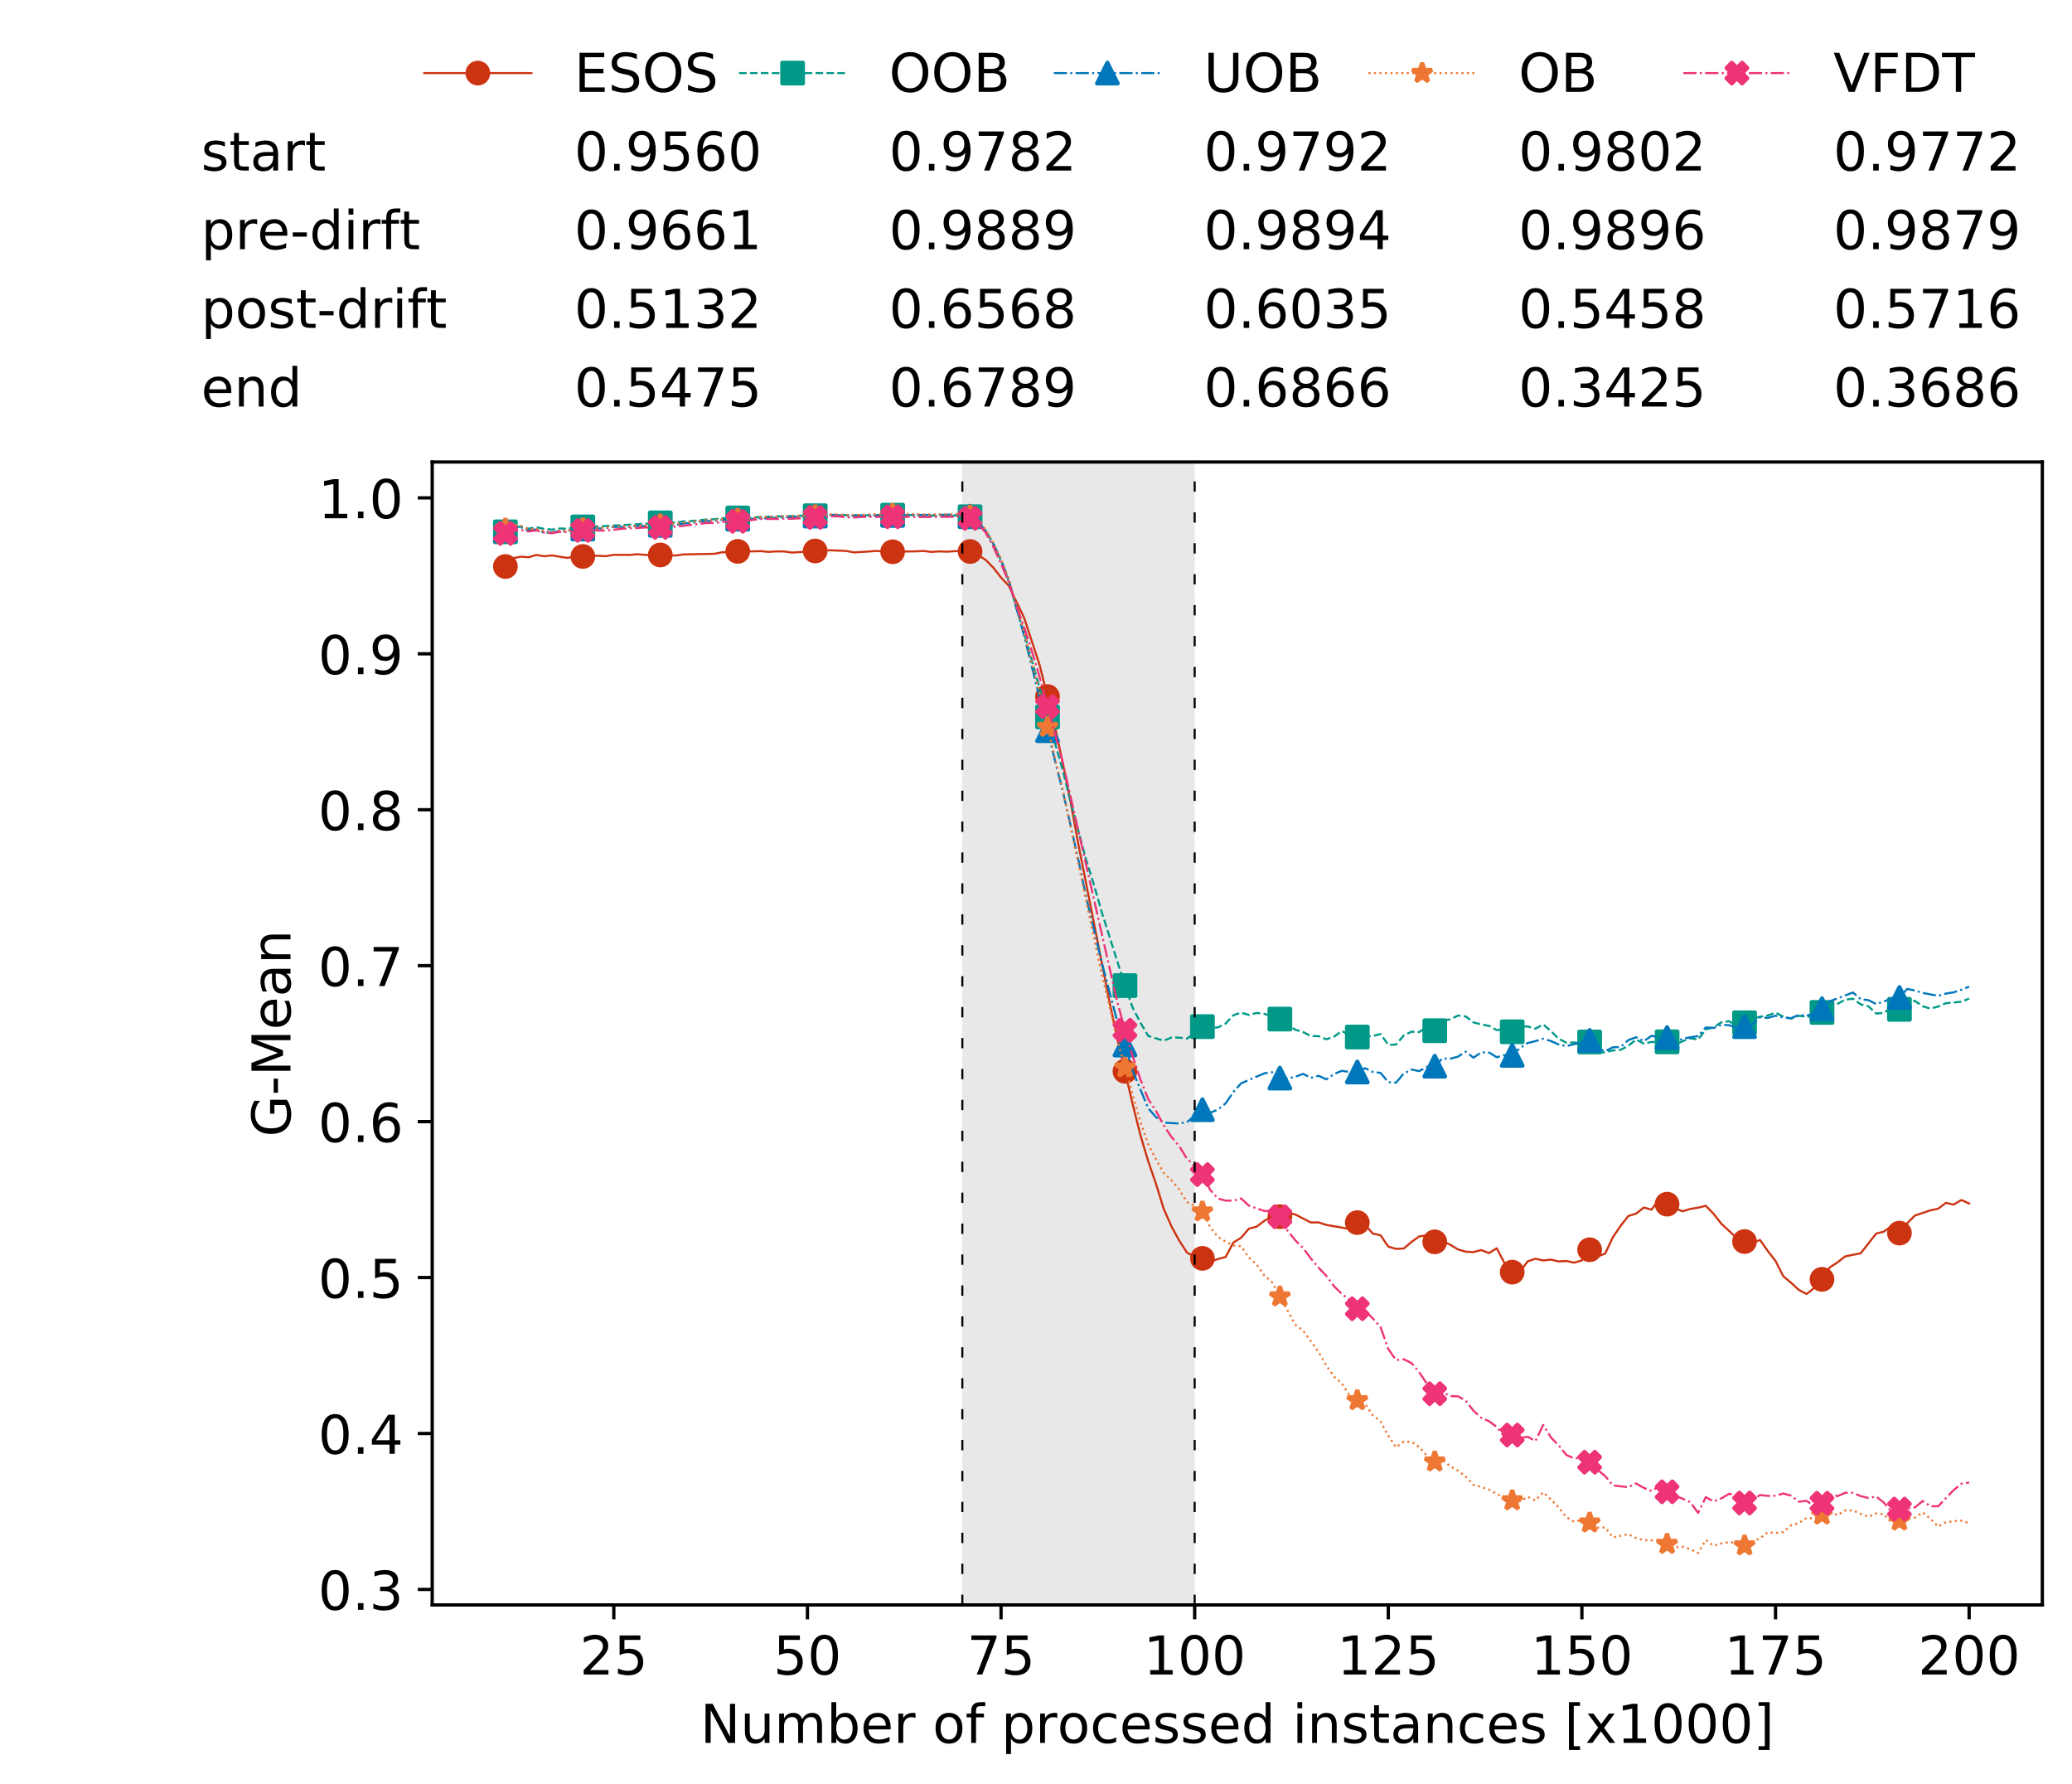 <?xml version="1.0" encoding="utf-8" standalone="no"?>
<!DOCTYPE svg PUBLIC "-//W3C//DTD SVG 1.1//EN"
  "http://www.w3.org/Graphics/SVG/1.1/DTD/svg11.dtd">
<!-- Created with matplotlib (https://matplotlib.org/) -->
<svg height="432.615pt" version="1.1" viewBox="0 0 502.65 432.615" width="502.65pt" xmlns="http://www.w3.org/2000/svg" xmlns:xlink="http://www.w3.org/1999/xlink">
 <defs>
  <style type="text/css">
*{stroke-linecap:butt;stroke-linejoin:round;white-space:pre;}
  </style>
 </defs>
 <g id="figure_1">
  <g id="patch_1">
   <path d="M 0 432.615 
L 502.65 432.615 
L 502.65 0 
L 0 0 
z
" style="fill:#ffffff;"/>
  </g>
  <g id="axes_1">
   <g id="patch_2">
    <path d="M 104.85 389.252 
L 495.45 389.252 
L 495.45 112.052 
L 104.85 112.052 
z
" style="fill:#ffffff;"/>
   </g>
   <g id="patch_3">
    <path clip-path="url(#pf593aa2481)" d="M 289.817 389.252 
L 289.817 112.052 
L 233.453 112.052 
L 233.453 389.252 
z
" style="fill:#d3d3d3;opacity:0.5;"/>
   </g>
   <g id="matplotlib.axis_1">
    <g id="xtick_1">
     <g id="line2d_1">
      <defs>
       <path d="M 0 0 
L 0 3.5 
" id="me48d02c5c0" style="stroke:#000000;stroke-width:0.8;"/>
      </defs>
      <g>
       <use style="stroke:#000000;stroke-width:0.8;" x="148.908" xlink:href="#me48d02c5c0" y="389.252"/>
      </g>
     </g>
     <g id="text_1">
      <!-- 25 -->
      <defs>
       <path d="M 19.188 8.297 
L 53.609 8.297 
L 53.609 0 
L 7.328 0 
L 7.328 8.297 
Q 12.938 14.109 22.625 23.891 
Q 32.328 33.688 34.812 36.531 
Q 39.547 41.844 41.422 45.531 
Q 43.312 49.219 43.312 52.781 
Q 43.312 58.594 39.234 62.25 
Q 35.156 65.922 28.609 65.922 
Q 23.969 65.922 18.812 64.312 
Q 13.672 62.703 7.812 59.422 
L 7.812 69.391 
Q 13.766 71.781 18.938 73 
Q 24.125 74.219 28.422 74.219 
Q 39.75 74.219 46.484 68.547 
Q 53.219 62.891 53.219 53.422 
Q 53.219 48.922 51.531 44.891 
Q 49.859 40.875 45.406 35.406 
Q 44.188 33.984 37.641 27.219 
Q 31.109 20.453 19.188 8.297 
z
" id="DejaVuSans-50"/>
       <path d="M 10.797 72.906 
L 49.516 72.906 
L 49.516 64.594 
L 19.828 64.594 
L 19.828 46.734 
Q 21.969 47.469 24.109 47.828 
Q 26.266 48.188 28.422 48.188 
Q 40.625 48.188 47.75 41.5 
Q 54.891 34.812 54.891 23.391 
Q 54.891 11.625 47.562 5.094 
Q 40.234 -1.422 26.906 -1.422 
Q 22.312 -1.422 17.547 -0.641 
Q 12.797 0.141 7.719 1.703 
L 7.719 11.625 
Q 12.109 9.234 16.797 8.062 
Q 21.484 6.891 26.703 6.891 
Q 35.156 6.891 40.078 11.328 
Q 45.016 15.766 45.016 23.391 
Q 45.016 31 40.078 35.438 
Q 35.156 39.891 26.703 39.891 
Q 22.75 39.891 18.812 39.016 
Q 14.891 38.141 10.797 36.281 
z
" id="DejaVuSans-53"/>
      </defs>
      <g transform="translate(140.636 406.13)scale(0.13 -0.13)">
       <use xlink:href="#DejaVuSans-50"/>
       <use x="63.623" xlink:href="#DejaVuSans-53"/>
      </g>
     </g>
    </g>
    <g id="xtick_2">
     <g id="line2d_2">
      <g>
       <use style="stroke:#000000;stroke-width:0.8;" x="195.877" xlink:href="#me48d02c5c0" y="389.252"/>
      </g>
     </g>
     <g id="text_2">
      <!-- 50 -->
      <defs>
       <path d="M 31.781 66.406 
Q 24.172 66.406 20.328 58.906 
Q 16.5 51.422 16.5 36.375 
Q 16.5 21.391 20.328 13.891 
Q 24.172 6.391 31.781 6.391 
Q 39.453 6.391 43.281 13.891 
Q 47.125 21.391 47.125 36.375 
Q 47.125 51.422 43.281 58.906 
Q 39.453 66.406 31.781 66.406 
z
M 31.781 74.219 
Q 44.047 74.219 50.516 64.516 
Q 56.984 54.828 56.984 36.375 
Q 56.984 17.969 50.516 8.266 
Q 44.047 -1.422 31.781 -1.422 
Q 19.531 -1.422 13.062 8.266 
Q 6.594 17.969 6.594 36.375 
Q 6.594 54.828 13.062 64.516 
Q 19.531 74.219 31.781 74.219 
z
" id="DejaVuSans-48"/>
      </defs>
      <g transform="translate(187.606 406.13)scale(0.13 -0.13)">
       <use xlink:href="#DejaVuSans-53"/>
       <use x="63.623" xlink:href="#DejaVuSans-48"/>
      </g>
     </g>
    </g>
    <g id="xtick_3">
     <g id="line2d_3">
      <g>
       <use style="stroke:#000000;stroke-width:0.8;" x="242.847" xlink:href="#me48d02c5c0" y="389.252"/>
      </g>
     </g>
     <g id="text_3">
      <!-- 75 -->
      <defs>
       <path d="M 8.203 72.906 
L 55.078 72.906 
L 55.078 68.703 
L 28.609 0 
L 18.312 0 
L 43.219 64.594 
L 8.203 64.594 
z
" id="DejaVuSans-55"/>
      </defs>
      <g transform="translate(234.576 406.13)scale(0.13 -0.13)">
       <use xlink:href="#DejaVuSans-55"/>
       <use x="63.623" xlink:href="#DejaVuSans-53"/>
      </g>
     </g>
    </g>
    <g id="xtick_4">
     <g id="line2d_4">
      <g>
       <use style="stroke:#000000;stroke-width:0.8;" x="289.817" xlink:href="#me48d02c5c0" y="389.252"/>
      </g>
     </g>
     <g id="text_4">
      <!-- 100 -->
      <defs>
       <path d="M 12.406 8.297 
L 28.516 8.297 
L 28.516 63.922 
L 10.984 60.406 
L 10.984 69.391 
L 28.422 72.906 
L 38.281 72.906 
L 38.281 8.297 
L 54.391 8.297 
L 54.391 0 
L 12.406 0 
z
" id="DejaVuSans-49"/>
      </defs>
      <g transform="translate(277.41 406.13)scale(0.13 -0.13)">
       <use xlink:href="#DejaVuSans-49"/>
       <use x="63.623" xlink:href="#DejaVuSans-48"/>
       <use x="127.246" xlink:href="#DejaVuSans-48"/>
      </g>
     </g>
    </g>
    <g id="xtick_5">
     <g id="line2d_5">
      <g>
       <use style="stroke:#000000;stroke-width:0.8;" x="336.786" xlink:href="#me48d02c5c0" y="389.252"/>
      </g>
     </g>
     <g id="text_5">
      <!-- 125 -->
      <g transform="translate(324.379 406.13)scale(0.13 -0.13)">
       <use xlink:href="#DejaVuSans-49"/>
       <use x="63.623" xlink:href="#DejaVuSans-50"/>
       <use x="127.246" xlink:href="#DejaVuSans-53"/>
      </g>
     </g>
    </g>
    <g id="xtick_6">
     <g id="line2d_6">
      <g>
       <use style="stroke:#000000;stroke-width:0.8;" x="383.756" xlink:href="#me48d02c5c0" y="389.252"/>
      </g>
     </g>
     <g id="text_6">
      <!-- 150 -->
      <g transform="translate(371.349 406.13)scale(0.13 -0.13)">
       <use xlink:href="#DejaVuSans-49"/>
       <use x="63.623" xlink:href="#DejaVuSans-53"/>
       <use x="127.246" xlink:href="#DejaVuSans-48"/>
      </g>
     </g>
    </g>
    <g id="xtick_7">
     <g id="line2d_7">
      <g>
       <use style="stroke:#000000;stroke-width:0.8;" x="430.726" xlink:href="#me48d02c5c0" y="389.252"/>
      </g>
     </g>
     <g id="text_7">
      <!-- 175 -->
      <g transform="translate(418.319 406.13)scale(0.13 -0.13)">
       <use xlink:href="#DejaVuSans-49"/>
       <use x="63.623" xlink:href="#DejaVuSans-55"/>
       <use x="127.246" xlink:href="#DejaVuSans-53"/>
      </g>
     </g>
    </g>
    <g id="xtick_8">
     <g id="line2d_8">
      <g>
       <use style="stroke:#000000;stroke-width:0.8;" x="477.695" xlink:href="#me48d02c5c0" y="389.252"/>
      </g>
     </g>
     <g id="text_8">
      <!-- 200 -->
      <g transform="translate(465.289 406.13)scale(0.13 -0.13)">
       <use xlink:href="#DejaVuSans-50"/>
       <use x="63.623" xlink:href="#DejaVuSans-48"/>
       <use x="127.246" xlink:href="#DejaVuSans-48"/>
      </g>
     </g>
    </g>
    <g id="text_9">
     <!-- Number of processed instances [x1000] -->
     <defs>
      <path d="M 9.812 72.906 
L 23.094 72.906 
L 55.422 11.922 
L 55.422 72.906 
L 64.984 72.906 
L 64.984 0 
L 51.703 0 
L 19.391 60.984 
L 19.391 0 
L 9.812 0 
z
" id="DejaVuSans-78"/>
      <path d="M 8.5 21.578 
L 8.5 54.688 
L 17.484 54.688 
L 17.484 21.922 
Q 17.484 14.156 20.5 10.266 
Q 23.531 6.391 29.594 6.391 
Q 36.859 6.391 41.078 11.031 
Q 45.312 15.672 45.312 23.688 
L 45.312 54.688 
L 54.297 54.688 
L 54.297 0 
L 45.312 0 
L 45.312 8.406 
Q 42.047 3.422 37.719 1 
Q 33.406 -1.422 27.688 -1.422 
Q 18.266 -1.422 13.375 4.438 
Q 8.5 10.297 8.5 21.578 
z
M 31.109 56 
z
" id="DejaVuSans-117"/>
      <path d="M 52 44.188 
Q 55.375 50.25 60.062 53.125 
Q 64.75 56 71.094 56 
Q 79.641 56 84.281 50.016 
Q 88.922 44.047 88.922 33.016 
L 88.922 0 
L 79.891 0 
L 79.891 32.719 
Q 79.891 40.578 77.094 44.375 
Q 74.312 48.188 68.609 48.188 
Q 61.625 48.188 57.562 43.547 
Q 53.516 38.922 53.516 30.906 
L 53.516 0 
L 44.484 0 
L 44.484 32.719 
Q 44.484 40.625 41.703 44.406 
Q 38.922 48.188 33.109 48.188 
Q 26.219 48.188 22.156 43.531 
Q 18.109 38.875 18.109 30.906 
L 18.109 0 
L 9.078 0 
L 9.078 54.688 
L 18.109 54.688 
L 18.109 46.188 
Q 21.188 51.219 25.484 53.609 
Q 29.781 56 35.688 56 
Q 41.656 56 45.828 52.969 
Q 50 49.953 52 44.188 
z
" id="DejaVuSans-109"/>
      <path d="M 48.688 27.297 
Q 48.688 37.203 44.609 42.844 
Q 40.531 48.484 33.406 48.484 
Q 26.266 48.484 22.188 42.844 
Q 18.109 37.203 18.109 27.297 
Q 18.109 17.391 22.188 11.75 
Q 26.266 6.109 33.406 6.109 
Q 40.531 6.109 44.609 11.75 
Q 48.688 17.391 48.688 27.297 
z
M 18.109 46.391 
Q 20.953 51.266 25.266 53.625 
Q 29.594 56 35.594 56 
Q 45.562 56 51.781 48.094 
Q 58.016 40.188 58.016 27.297 
Q 58.016 14.406 51.781 6.484 
Q 45.562 -1.422 35.594 -1.422 
Q 29.594 -1.422 25.266 0.953 
Q 20.953 3.328 18.109 8.203 
L 18.109 0 
L 9.078 0 
L 9.078 75.984 
L 18.109 75.984 
z
" id="DejaVuSans-98"/>
      <path d="M 56.203 29.594 
L 56.203 25.203 
L 14.891 25.203 
Q 15.484 15.922 20.484 11.062 
Q 25.484 6.203 34.422 6.203 
Q 39.594 6.203 44.453 7.469 
Q 49.312 8.734 54.109 11.281 
L 54.109 2.781 
Q 49.266 0.734 44.188 -0.344 
Q 39.109 -1.422 33.891 -1.422 
Q 20.797 -1.422 13.156 6.188 
Q 5.516 13.812 5.516 26.812 
Q 5.516 40.234 12.766 48.109 
Q 20.016 56 32.328 56 
Q 43.359 56 49.781 48.891 
Q 56.203 41.797 56.203 29.594 
z
M 47.219 32.234 
Q 47.125 39.594 43.094 43.984 
Q 39.062 48.391 32.422 48.391 
Q 24.906 48.391 20.391 44.141 
Q 15.875 39.891 15.188 32.172 
z
" id="DejaVuSans-101"/>
      <path d="M 41.109 46.297 
Q 39.594 47.172 37.812 47.578 
Q 36.031 48 33.891 48 
Q 26.266 48 22.188 43.047 
Q 18.109 38.094 18.109 28.812 
L 18.109 0 
L 9.078 0 
L 9.078 54.688 
L 18.109 54.688 
L 18.109 46.188 
Q 20.953 51.172 25.484 53.578 
Q 30.031 56 36.531 56 
Q 37.453 56 38.578 55.875 
Q 39.703 55.766 41.062 55.516 
z
" id="DejaVuSans-114"/>
      <path id="DejaVuSans-32"/>
      <path d="M 30.609 48.391 
Q 23.391 48.391 19.188 42.75 
Q 14.984 37.109 14.984 27.297 
Q 14.984 17.484 19.156 11.844 
Q 23.344 6.203 30.609 6.203 
Q 37.797 6.203 41.984 11.859 
Q 46.188 17.531 46.188 27.297 
Q 46.188 37.016 41.984 42.703 
Q 37.797 48.391 30.609 48.391 
z
M 30.609 56 
Q 42.328 56 49.016 48.375 
Q 55.719 40.766 55.719 27.297 
Q 55.719 13.875 49.016 6.219 
Q 42.328 -1.422 30.609 -1.422 
Q 18.844 -1.422 12.172 6.219 
Q 5.516 13.875 5.516 27.297 
Q 5.516 40.766 12.172 48.375 
Q 18.844 56 30.609 56 
z
" id="DejaVuSans-111"/>
      <path d="M 37.109 75.984 
L 37.109 68.5 
L 28.516 68.5 
Q 23.688 68.5 21.797 66.547 
Q 19.922 64.594 19.922 59.516 
L 19.922 54.688 
L 34.719 54.688 
L 34.719 47.703 
L 19.922 47.703 
L 19.922 0 
L 10.891 0 
L 10.891 47.703 
L 2.297 47.703 
L 2.297 54.688 
L 10.891 54.688 
L 10.891 58.5 
Q 10.891 67.625 15.141 71.797 
Q 19.391 75.984 28.609 75.984 
z
" id="DejaVuSans-102"/>
      <path d="M 18.109 8.203 
L 18.109 -20.797 
L 9.078 -20.797 
L 9.078 54.688 
L 18.109 54.688 
L 18.109 46.391 
Q 20.953 51.266 25.266 53.625 
Q 29.594 56 35.594 56 
Q 45.562 56 51.781 48.094 
Q 58.016 40.188 58.016 27.297 
Q 58.016 14.406 51.781 6.484 
Q 45.562 -1.422 35.594 -1.422 
Q 29.594 -1.422 25.266 0.953 
Q 20.953 3.328 18.109 8.203 
z
M 48.688 27.297 
Q 48.688 37.203 44.609 42.844 
Q 40.531 48.484 33.406 48.484 
Q 26.266 48.484 22.188 42.844 
Q 18.109 37.203 18.109 27.297 
Q 18.109 17.391 22.188 11.75 
Q 26.266 6.109 33.406 6.109 
Q 40.531 6.109 44.609 11.75 
Q 48.688 17.391 48.688 27.297 
z
" id="DejaVuSans-112"/>
      <path d="M 48.781 52.594 
L 48.781 44.188 
Q 44.969 46.297 41.141 47.344 
Q 37.312 48.391 33.406 48.391 
Q 24.656 48.391 19.812 42.844 
Q 14.984 37.312 14.984 27.297 
Q 14.984 17.281 19.812 11.734 
Q 24.656 6.203 33.406 6.203 
Q 37.312 6.203 41.141 7.25 
Q 44.969 8.297 48.781 10.406 
L 48.781 2.094 
Q 45.016 0.344 40.984 -0.531 
Q 36.969 -1.422 32.422 -1.422 
Q 20.062 -1.422 12.781 6.344 
Q 5.516 14.109 5.516 27.297 
Q 5.516 40.672 12.859 48.328 
Q 20.219 56 33.016 56 
Q 37.156 56 41.109 55.141 
Q 45.062 54.297 48.781 52.594 
z
" id="DejaVuSans-99"/>
      <path d="M 44.281 53.078 
L 44.281 44.578 
Q 40.484 46.531 36.375 47.5 
Q 32.281 48.484 27.875 48.484 
Q 21.188 48.484 17.844 46.438 
Q 14.5 44.391 14.5 40.281 
Q 14.5 37.156 16.891 35.375 
Q 19.281 33.594 26.516 31.984 
L 29.594 31.297 
Q 39.156 29.25 43.188 25.516 
Q 47.219 21.781 47.219 15.094 
Q 47.219 7.469 41.188 3.016 
Q 35.156 -1.422 24.609 -1.422 
Q 20.219 -1.422 15.453 -0.562 
Q 10.688 0.297 5.422 2 
L 5.422 11.281 
Q 10.406 8.688 15.234 7.391 
Q 20.062 6.109 24.812 6.109 
Q 31.156 6.109 34.562 8.281 
Q 37.984 10.453 37.984 14.406 
Q 37.984 18.062 35.516 20.016 
Q 33.062 21.969 24.703 23.781 
L 21.578 24.516 
Q 13.234 26.266 9.516 29.906 
Q 5.812 33.547 5.812 39.891 
Q 5.812 47.609 11.281 51.797 
Q 16.75 56 26.812 56 
Q 31.781 56 36.172 55.266 
Q 40.578 54.547 44.281 53.078 
z
" id="DejaVuSans-115"/>
      <path d="M 45.406 46.391 
L 45.406 75.984 
L 54.391 75.984 
L 54.391 0 
L 45.406 0 
L 45.406 8.203 
Q 42.578 3.328 38.25 0.953 
Q 33.938 -1.422 27.875 -1.422 
Q 17.969 -1.422 11.734 6.484 
Q 5.516 14.406 5.516 27.297 
Q 5.516 40.188 11.734 48.094 
Q 17.969 56 27.875 56 
Q 33.938 56 38.25 53.625 
Q 42.578 51.266 45.406 46.391 
z
M 14.797 27.297 
Q 14.797 17.391 18.875 11.75 
Q 22.953 6.109 30.078 6.109 
Q 37.203 6.109 41.297 11.75 
Q 45.406 17.391 45.406 27.297 
Q 45.406 37.203 41.297 42.844 
Q 37.203 48.484 30.078 48.484 
Q 22.953 48.484 18.875 42.844 
Q 14.797 37.203 14.797 27.297 
z
" id="DejaVuSans-100"/>
      <path d="M 9.422 54.688 
L 18.406 54.688 
L 18.406 0 
L 9.422 0 
z
M 9.422 75.984 
L 18.406 75.984 
L 18.406 64.594 
L 9.422 64.594 
z
" id="DejaVuSans-105"/>
      <path d="M 54.891 33.016 
L 54.891 0 
L 45.906 0 
L 45.906 32.719 
Q 45.906 40.484 42.875 44.328 
Q 39.844 48.188 33.797 48.188 
Q 26.516 48.188 22.312 43.547 
Q 18.109 38.922 18.109 30.906 
L 18.109 0 
L 9.078 0 
L 9.078 54.688 
L 18.109 54.688 
L 18.109 46.188 
Q 21.344 51.125 25.703 53.562 
Q 30.078 56 35.797 56 
Q 45.219 56 50.047 50.172 
Q 54.891 44.344 54.891 33.016 
z
" id="DejaVuSans-110"/>
      <path d="M 18.312 70.219 
L 18.312 54.688 
L 36.812 54.688 
L 36.812 47.703 
L 18.312 47.703 
L 18.312 18.016 
Q 18.312 11.328 20.141 9.422 
Q 21.969 7.516 27.594 7.516 
L 36.812 7.516 
L 36.812 0 
L 27.594 0 
Q 17.188 0 13.234 3.875 
Q 9.281 7.766 9.281 18.016 
L 9.281 47.703 
L 2.688 47.703 
L 2.688 54.688 
L 9.281 54.688 
L 9.281 70.219 
z
" id="DejaVuSans-116"/>
      <path d="M 34.281 27.484 
Q 23.391 27.484 19.188 25 
Q 14.984 22.516 14.984 16.5 
Q 14.984 11.719 18.141 8.906 
Q 21.297 6.109 26.703 6.109 
Q 34.188 6.109 38.703 11.406 
Q 43.219 16.703 43.219 25.484 
L 43.219 27.484 
z
M 52.203 31.203 
L 52.203 0 
L 43.219 0 
L 43.219 8.297 
Q 40.141 3.328 35.547 0.953 
Q 30.953 -1.422 24.312 -1.422 
Q 15.922 -1.422 10.953 3.297 
Q 6 8.016 6 15.922 
Q 6 25.141 12.172 29.828 
Q 18.359 34.516 30.609 34.516 
L 43.219 34.516 
L 43.219 35.406 
Q 43.219 41.609 39.141 45 
Q 35.062 48.391 27.688 48.391 
Q 23 48.391 18.547 47.266 
Q 14.109 46.141 10.016 43.891 
L 10.016 52.203 
Q 14.938 54.109 19.578 55.047 
Q 24.219 56 28.609 56 
Q 40.484 56 46.344 49.844 
Q 52.203 43.703 52.203 31.203 
z
" id="DejaVuSans-97"/>
      <path d="M 8.594 75.984 
L 29.297 75.984 
L 29.297 69 
L 17.578 69 
L 17.578 -6.203 
L 29.297 -6.203 
L 29.297 -13.188 
L 8.594 -13.188 
z
" id="DejaVuSans-91"/>
      <path d="M 54.891 54.688 
L 35.109 28.078 
L 55.906 0 
L 45.312 0 
L 29.391 21.484 
L 13.484 0 
L 2.875 0 
L 24.125 28.609 
L 4.688 54.688 
L 15.281 54.688 
L 29.781 35.203 
L 44.281 54.688 
z
" id="DejaVuSans-120"/>
      <path d="M 30.422 75.984 
L 30.422 -13.188 
L 9.719 -13.188 
L 9.719 -6.203 
L 21.391 -6.203 
L 21.391 69 
L 9.719 69 
L 9.719 75.984 
z
" id="DejaVuSans-93"/>
     </defs>
     <g transform="translate(169.881 422.711)scale(0.13 -0.13)">
      <use xlink:href="#DejaVuSans-78"/>
      <use x="74.805" xlink:href="#DejaVuSans-117"/>
      <use x="138.184" xlink:href="#DejaVuSans-109"/>
      <use x="235.596" xlink:href="#DejaVuSans-98"/>
      <use x="299.072" xlink:href="#DejaVuSans-101"/>
      <use x="360.596" xlink:href="#DejaVuSans-114"/>
      <use x="401.709" xlink:href="#DejaVuSans-32"/>
      <use x="433.496" xlink:href="#DejaVuSans-111"/>
      <use x="494.678" xlink:href="#DejaVuSans-102"/>
      <use x="529.883" xlink:href="#DejaVuSans-32"/>
      <use x="561.67" xlink:href="#DejaVuSans-112"/>
      <use x="625.146" xlink:href="#DejaVuSans-114"/>
      <use x="666.229" xlink:href="#DejaVuSans-111"/>
      <use x="727.41" xlink:href="#DejaVuSans-99"/>
      <use x="782.391" xlink:href="#DejaVuSans-101"/>
      <use x="843.914" xlink:href="#DejaVuSans-115"/>
      <use x="896.014" xlink:href="#DejaVuSans-115"/>
      <use x="948.113" xlink:href="#DejaVuSans-101"/>
      <use x="1009.637" xlink:href="#DejaVuSans-100"/>
      <use x="1073.113" xlink:href="#DejaVuSans-32"/>
      <use x="1104.9" xlink:href="#DejaVuSans-105"/>
      <use x="1132.684" xlink:href="#DejaVuSans-110"/>
      <use x="1196.062" xlink:href="#DejaVuSans-115"/>
      <use x="1248.162" xlink:href="#DejaVuSans-116"/>
      <use x="1287.371" xlink:href="#DejaVuSans-97"/>
      <use x="1348.65" xlink:href="#DejaVuSans-110"/>
      <use x="1412.029" xlink:href="#DejaVuSans-99"/>
      <use x="1467.01" xlink:href="#DejaVuSans-101"/>
      <use x="1528.533" xlink:href="#DejaVuSans-115"/>
      <use x="1580.633" xlink:href="#DejaVuSans-32"/>
      <use x="1612.42" xlink:href="#DejaVuSans-91"/>
      <use x="1651.434" xlink:href="#DejaVuSans-120"/>
      <use x="1710.613" xlink:href="#DejaVuSans-49"/>
      <use x="1774.236" xlink:href="#DejaVuSans-48"/>
      <use x="1837.859" xlink:href="#DejaVuSans-48"/>
      <use x="1901.482" xlink:href="#DejaVuSans-48"/>
      <use x="1965.105" xlink:href="#DejaVuSans-93"/>
     </g>
    </g>
   </g>
   <g id="matplotlib.axis_2">
    <g id="ytick_1">
     <g id="line2d_9">
      <defs>
       <path d="M 0 0 
L -3.5 0 
" id="m5369d69a17" style="stroke:#000000;stroke-width:0.8;"/>
      </defs>
      <g>
       <use style="stroke:#000000;stroke-width:0.8;" x="104.85" xlink:href="#m5369d69a17" y="385.49"/>
      </g>
     </g>
     <g id="text_10">
      <!-- 0.3 -->
      <defs>
       <path d="M 10.688 12.406 
L 21 12.406 
L 21 0 
L 10.688 0 
z
" id="DejaVuSans-46"/>
       <path d="M 40.578 39.312 
Q 47.656 37.797 51.625 33 
Q 55.609 28.219 55.609 21.188 
Q 55.609 10.406 48.188 4.484 
Q 40.766 -1.422 27.094 -1.422 
Q 22.516 -1.422 17.656 -0.516 
Q 12.797 0.391 7.625 2.203 
L 7.625 11.719 
Q 11.719 9.328 16.594 8.109 
Q 21.484 6.891 26.812 6.891 
Q 36.078 6.891 40.938 10.547 
Q 45.797 14.203 45.797 21.188 
Q 45.797 27.641 41.281 31.266 
Q 36.766 34.906 28.719 34.906 
L 20.219 34.906 
L 20.219 43.016 
L 29.109 43.016 
Q 36.375 43.016 40.234 45.922 
Q 44.094 48.828 44.094 54.297 
Q 44.094 59.906 40.109 62.906 
Q 36.141 65.922 28.719 65.922 
Q 24.656 65.922 20.016 65.031 
Q 15.375 64.156 9.812 62.312 
L 9.812 71.094 
Q 15.438 72.656 20.344 73.438 
Q 25.25 74.219 29.594 74.219 
Q 40.828 74.219 47.359 69.109 
Q 53.906 64.016 53.906 55.328 
Q 53.906 49.266 50.438 45.094 
Q 46.969 40.922 40.578 39.312 
z
" id="DejaVuSans-51"/>
      </defs>
      <g transform="translate(77.176 390.429)scale(0.13 -0.13)">
       <use xlink:href="#DejaVuSans-48"/>
       <use x="63.623" xlink:href="#DejaVuSans-46"/>
       <use x="95.41" xlink:href="#DejaVuSans-51"/>
      </g>
     </g>
    </g>
    <g id="ytick_2">
     <g id="line2d_10">
      <g>
       <use style="stroke:#000000;stroke-width:0.8;" x="104.85" xlink:href="#m5369d69a17" y="347.67"/>
      </g>
     </g>
     <g id="text_11">
      <!-- 0.4 -->
      <defs>
       <path d="M 37.797 64.312 
L 12.891 25.391 
L 37.797 25.391 
z
M 35.203 72.906 
L 47.609 72.906 
L 47.609 25.391 
L 58.016 25.391 
L 58.016 17.188 
L 47.609 17.188 
L 47.609 0 
L 37.797 0 
L 37.797 17.188 
L 4.891 17.188 
L 4.891 26.703 
z
" id="DejaVuSans-52"/>
      </defs>
      <g transform="translate(77.176 352.609)scale(0.13 -0.13)">
       <use xlink:href="#DejaVuSans-48"/>
       <use x="63.623" xlink:href="#DejaVuSans-46"/>
       <use x="95.41" xlink:href="#DejaVuSans-52"/>
      </g>
     </g>
    </g>
    <g id="ytick_3">
     <g id="line2d_11">
      <g>
       <use style="stroke:#000000;stroke-width:0.8;" x="104.85" xlink:href="#m5369d69a17" y="309.85"/>
      </g>
     </g>
     <g id="text_12">
      <!-- 0.5 -->
      <g transform="translate(77.176 314.789)scale(0.13 -0.13)">
       <use xlink:href="#DejaVuSans-48"/>
       <use x="63.623" xlink:href="#DejaVuSans-46"/>
       <use x="95.41" xlink:href="#DejaVuSans-53"/>
      </g>
     </g>
    </g>
    <g id="ytick_4">
     <g id="line2d_12">
      <g>
       <use style="stroke:#000000;stroke-width:0.8;" x="104.85" xlink:href="#m5369d69a17" y="272.03"/>
      </g>
     </g>
     <g id="text_13">
      <!-- 0.6 -->
      <defs>
       <path d="M 33.016 40.375 
Q 26.375 40.375 22.484 35.828 
Q 18.609 31.297 18.609 23.391 
Q 18.609 15.531 22.484 10.953 
Q 26.375 6.391 33.016 6.391 
Q 39.656 6.391 43.531 10.953 
Q 47.406 15.531 47.406 23.391 
Q 47.406 31.297 43.531 35.828 
Q 39.656 40.375 33.016 40.375 
z
M 52.594 71.297 
L 52.594 62.312 
Q 48.875 64.062 45.094 64.984 
Q 41.312 65.922 37.594 65.922 
Q 27.828 65.922 22.672 59.328 
Q 17.531 52.734 16.797 39.406 
Q 19.672 43.656 24.016 45.922 
Q 28.375 48.188 33.594 48.188 
Q 44.578 48.188 50.953 41.516 
Q 57.328 34.859 57.328 23.391 
Q 57.328 12.156 50.688 5.359 
Q 44.047 -1.422 33.016 -1.422 
Q 20.359 -1.422 13.672 8.266 
Q 6.984 17.969 6.984 36.375 
Q 6.984 53.656 15.188 63.938 
Q 23.391 74.219 37.203 74.219 
Q 40.922 74.219 44.703 73.484 
Q 48.484 72.75 52.594 71.297 
z
" id="DejaVuSans-54"/>
      </defs>
      <g transform="translate(77.176 276.969)scale(0.13 -0.13)">
       <use xlink:href="#DejaVuSans-48"/>
       <use x="63.623" xlink:href="#DejaVuSans-46"/>
       <use x="95.41" xlink:href="#DejaVuSans-54"/>
      </g>
     </g>
    </g>
    <g id="ytick_5">
     <g id="line2d_13">
      <g>
       <use style="stroke:#000000;stroke-width:0.8;" x="104.85" xlink:href="#m5369d69a17" y="234.211"/>
      </g>
     </g>
     <g id="text_14">
      <!-- 0.7 -->
      <g transform="translate(77.176 239.15)scale(0.13 -0.13)">
       <use xlink:href="#DejaVuSans-48"/>
       <use x="63.623" xlink:href="#DejaVuSans-46"/>
       <use x="95.41" xlink:href="#DejaVuSans-55"/>
      </g>
     </g>
    </g>
    <g id="ytick_6">
     <g id="line2d_14">
      <g>
       <use style="stroke:#000000;stroke-width:0.8;" x="104.85" xlink:href="#m5369d69a17" y="196.391"/>
      </g>
     </g>
     <g id="text_15">
      <!-- 0.8 -->
      <defs>
       <path d="M 31.781 34.625 
Q 24.75 34.625 20.719 30.859 
Q 16.703 27.094 16.703 20.516 
Q 16.703 13.922 20.719 10.156 
Q 24.75 6.391 31.781 6.391 
Q 38.812 6.391 42.859 10.172 
Q 46.922 13.969 46.922 20.516 
Q 46.922 27.094 42.891 30.859 
Q 38.875 34.625 31.781 34.625 
z
M 21.922 38.812 
Q 15.578 40.375 12.031 44.719 
Q 8.5 49.078 8.5 55.328 
Q 8.5 64.062 14.719 69.141 
Q 20.953 74.219 31.781 74.219 
Q 42.672 74.219 48.875 69.141 
Q 55.078 64.062 55.078 55.328 
Q 55.078 49.078 51.531 44.719 
Q 48 40.375 41.703 38.812 
Q 48.828 37.156 52.797 32.312 
Q 56.781 27.484 56.781 20.516 
Q 56.781 9.906 50.312 4.234 
Q 43.844 -1.422 31.781 -1.422 
Q 19.734 -1.422 13.25 4.234 
Q 6.781 9.906 6.781 20.516 
Q 6.781 27.484 10.781 32.312 
Q 14.797 37.156 21.922 38.812 
z
M 18.312 54.391 
Q 18.312 48.734 21.844 45.562 
Q 25.391 42.391 31.781 42.391 
Q 38.141 42.391 41.719 45.562 
Q 45.312 48.734 45.312 54.391 
Q 45.312 60.062 41.719 63.234 
Q 38.141 66.406 31.781 66.406 
Q 25.391 66.406 21.844 63.234 
Q 18.312 60.062 18.312 54.391 
z
" id="DejaVuSans-56"/>
      </defs>
      <g transform="translate(77.176 201.33)scale(0.13 -0.13)">
       <use xlink:href="#DejaVuSans-48"/>
       <use x="63.623" xlink:href="#DejaVuSans-46"/>
       <use x="95.41" xlink:href="#DejaVuSans-56"/>
      </g>
     </g>
    </g>
    <g id="ytick_7">
     <g id="line2d_15">
      <g>
       <use style="stroke:#000000;stroke-width:0.8;" x="104.85" xlink:href="#m5369d69a17" y="158.571"/>
      </g>
     </g>
     <g id="text_16">
      <!-- 0.9 -->
      <defs>
       <path d="M 10.984 1.516 
L 10.984 10.5 
Q 14.703 8.734 18.5 7.812 
Q 22.312 6.891 25.984 6.891 
Q 35.75 6.891 40.891 13.453 
Q 46.047 20.016 46.781 33.406 
Q 43.953 29.203 39.594 26.953 
Q 35.25 24.703 29.984 24.703 
Q 19.047 24.703 12.672 31.312 
Q 6.297 37.938 6.297 49.422 
Q 6.297 60.641 12.938 67.422 
Q 19.578 74.219 30.609 74.219 
Q 43.266 74.219 49.922 64.516 
Q 56.594 54.828 56.594 36.375 
Q 56.594 19.141 48.406 8.859 
Q 40.234 -1.422 26.422 -1.422 
Q 22.703 -1.422 18.891 -0.688 
Q 15.094 0.047 10.984 1.516 
z
M 30.609 32.422 
Q 37.25 32.422 41.125 36.953 
Q 45.016 41.5 45.016 49.422 
Q 45.016 57.281 41.125 61.844 
Q 37.25 66.406 30.609 66.406 
Q 23.969 66.406 20.094 61.844 
Q 16.219 57.281 16.219 49.422 
Q 16.219 41.5 20.094 36.953 
Q 23.969 32.422 30.609 32.422 
z
" id="DejaVuSans-57"/>
      </defs>
      <g transform="translate(77.176 163.51)scale(0.13 -0.13)">
       <use xlink:href="#DejaVuSans-48"/>
       <use x="63.623" xlink:href="#DejaVuSans-46"/>
       <use x="95.41" xlink:href="#DejaVuSans-57"/>
      </g>
     </g>
    </g>
    <g id="ytick_8">
     <g id="line2d_16">
      <g>
       <use style="stroke:#000000;stroke-width:0.8;" x="104.85" xlink:href="#m5369d69a17" y="120.751"/>
      </g>
     </g>
     <g id="text_17">
      <!-- 1.0 -->
      <g transform="translate(77.176 125.69)scale(0.13 -0.13)">
       <use xlink:href="#DejaVuSans-49"/>
       <use x="63.623" xlink:href="#DejaVuSans-46"/>
       <use x="95.41" xlink:href="#DejaVuSans-48"/>
      </g>
     </g>
    </g>
    <g id="text_18">
     <!-- G-Mean -->
     <defs>
      <path d="M 59.516 10.406 
L 59.516 29.984 
L 43.406 29.984 
L 43.406 38.094 
L 69.281 38.094 
L 69.281 6.781 
Q 63.578 2.734 56.688 0.656 
Q 49.812 -1.422 42 -1.422 
Q 24.906 -1.422 15.25 8.562 
Q 5.609 18.562 5.609 36.375 
Q 5.609 54.25 15.25 64.234 
Q 24.906 74.219 42 74.219 
Q 49.125 74.219 55.547 72.453 
Q 61.969 70.703 67.391 67.281 
L 67.391 56.781 
Q 61.922 61.422 55.766 63.766 
Q 49.609 66.109 42.828 66.109 
Q 29.438 66.109 22.719 58.641 
Q 16.016 51.172 16.016 36.375 
Q 16.016 21.625 22.719 14.156 
Q 29.438 6.688 42.828 6.688 
Q 48.047 6.688 52.141 7.594 
Q 56.25 8.5 59.516 10.406 
z
" id="DejaVuSans-71"/>
      <path d="M 4.891 31.391 
L 31.203 31.391 
L 31.203 23.391 
L 4.891 23.391 
z
" id="DejaVuSans-45"/>
      <path d="M 9.812 72.906 
L 24.516 72.906 
L 43.109 23.297 
L 61.812 72.906 
L 76.516 72.906 
L 76.516 0 
L 66.891 0 
L 66.891 64.016 
L 48.094 14.016 
L 38.188 14.016 
L 19.391 64.016 
L 19.391 0 
L 9.812 0 
z
" id="DejaVuSans-77"/>
     </defs>
     <g transform="translate(70.472 275.744)rotate(-90)scale(0.13 -0.13)">
      <use xlink:href="#DejaVuSans-71"/>
      <use x="77.49" xlink:href="#DejaVuSans-45"/>
      <use x="113.574" xlink:href="#DejaVuSans-77"/>
      <use x="199.854" xlink:href="#DejaVuSans-101"/>
      <use x="261.377" xlink:href="#DejaVuSans-97"/>
      <use x="322.656" xlink:href="#DejaVuSans-110"/>
     </g>
    </g>
   </g>
   <g id="line2d_17"/>
   <g id="line2d_18"/>
   <g id="line2d_19"/>
   <g id="line2d_20"/>
   <g id="line2d_21"/>
   <g id="line2d_22">
    <path clip-path="url(#pf593aa2481)" d="M 122.605 137.4 
L 124.483 135.375 
L 126.362 135.006 
L 128.241 135.152 
L 130.12 134.585 
L 131.998 134.908 
L 133.877 134.703 
L 137.635 135.319 
L 139.514 134.963 
L 141.392 134.957 
L 143.271 134.731 
L 147.029 134.887 
L 148.908 134.563 
L 152.665 134.592 
L 154.544 134.424 
L 158.302 134.703 
L 160.18 134.596 
L 163.938 134.725 
L 165.817 134.462 
L 173.332 134.317 
L 175.211 133.935 
L 177.089 133.937 
L 178.968 133.725 
L 180.847 133.763 
L 184.605 133.679 
L 186.483 133.851 
L 188.362 133.73 
L 190.241 133.751 
L 192.12 134.017 
L 199.635 133.54 
L 201.514 133.464 
L 205.271 133.621 
L 207.15 133.979 
L 210.908 133.748 
L 212.786 133.617 
L 214.665 133.827 
L 222.18 133.724 
L 224.059 133.632 
L 225.938 133.857 
L 227.817 133.735 
L 229.695 133.801 
L 233.453 133.579 
L 235.332 133.761 
L 237.211 134.573 
L 239.089 135.771 
L 240.968 137.663 
L 242.847 140.075 
L 244.726 142.067 
L 248.483 149.94 
L 252.241 161.407 
L 255.998 176.599 
L 257.877 185.342 
L 259.756 194.719 
L 261.635 204.947 
L 269.15 242.949 
L 271.029 251.792 
L 274.786 267.868 
L 276.665 275.337 
L 278.544 281.634 
L 280.423 287.085 
L 282.302 293.169 
L 284.18 297.426 
L 286.059 300.867 
L 287.938 303.773 
L 289.817 304.857 
L 291.695 305.198 
L 293.574 306.006 
L 295.453 305.372 
L 297.332 304.862 
L 299.211 301.35 
L 301.089 300.189 
L 302.968 297.994 
L 304.847 297.51 
L 306.726 296.081 
L 308.605 295.091 
L 310.483 295.086 
L 312.362 294.063 
L 314.241 294.562 
L 317.998 296.496 
L 319.877 296.477 
L 321.756 297.085 
L 327.392 298.057 
L 329.271 296.524 
L 331.15 297.044 
L 333.029 299.18 
L 334.908 299.6 
L 336.786 302.342 
L 338.665 302.9 
L 340.544 302.8 
L 342.423 301.21 
L 344.302 299.865 
L 346.18 299.617 
L 348.059 301.189 
L 349.938 301.049 
L 351.817 301.889 
L 353.695 303.027 
L 355.574 303.576 
L 357.453 303.684 
L 359.332 303.178 
L 361.211 303.91 
L 363.089 302.751 
L 364.968 306.314 
L 366.847 308.542 
L 368.726 308.42 
L 370.605 305.92 
L 372.483 305.276 
L 374.362 305.707 
L 376.241 305.496 
L 378.12 305.938 
L 379.998 305.831 
L 381.877 306.236 
L 383.756 305.69 
L 385.635 303.105 
L 387.514 304.752 
L 389.392 304.051 
L 391.271 300.066 
L 393.15 297.308 
L 395.029 294.915 
L 396.908 294.343 
L 398.786 292.869 
L 400.665 293.386 
L 402.544 290.763 
L 404.423 292.051 
L 406.302 293.047 
L 408.18 293.779 
L 410.059 293.208 
L 411.938 292.907 
L 413.817 292.444 
L 415.695 294.381 
L 417.574 296.787 
L 421.332 300.281 
L 423.211 301.118 
L 425.089 301.444 
L 426.968 300.735 
L 428.847 303.402 
L 430.726 305.825 
L 432.605 309.52 
L 434.483 311.099 
L 436.362 312.831 
L 438.241 313.84 
L 440.12 312.393 
L 441.998 310.283 
L 443.877 307.386 
L 445.756 306.175 
L 447.635 304.717 
L 451.392 303.956 
L 455.15 299.184 
L 457.029 298.708 
L 458.908 297.306 
L 460.786 299.072 
L 462.665 296.694 
L 464.544 294.807 
L 468.302 293.557 
L 470.18 293.151 
L 472.059 291.735 
L 473.938 292.151 
L 475.817 291.046 
L 477.695 291.882 
L 477.695 291.882 
" style="fill:none;stroke:#cc3311;stroke-linecap:square;stroke-width:0.5;"/>
    <defs>
     <path d="M 0 2.5 
C 0.663 2.5 1.299 2.237 1.768 1.768 
C 2.237 1.299 2.5 0.663 2.5 0 
C 2.5 -0.663 2.237 -1.299 1.768 -1.768 
C 1.299 -2.237 0.663 -2.5 0 -2.5 
C -0.663 -2.5 -1.299 -2.237 -1.768 -1.768 
C -2.237 -1.299 -2.5 -0.663 -2.5 0 
C -2.5 0.663 -2.237 1.299 -1.768 1.768 
C -1.299 2.237 -0.663 2.5 0 2.5 
z
" id="m87aa95d2f3" style="stroke:#cc3311;"/>
    </defs>
    <g clip-path="url(#pf593aa2481)">
     <use style="fill:#cc3311;stroke:#cc3311;" x="122.605" xlink:href="#m87aa95d2f3" y="137.4"/>
     <use style="fill:#cc3311;stroke:#cc3311;" x="141.392" xlink:href="#m87aa95d2f3" y="134.957"/>
     <use style="fill:#cc3311;stroke:#cc3311;" x="160.18" xlink:href="#m87aa95d2f3" y="134.596"/>
     <use style="fill:#cc3311;stroke:#cc3311;" x="178.968" xlink:href="#m87aa95d2f3" y="133.725"/>
     <use style="fill:#cc3311;stroke:#cc3311;" x="197.756" xlink:href="#m87aa95d2f3" y="133.63"/>
     <use style="fill:#cc3311;stroke:#cc3311;" x="216.544" xlink:href="#m87aa95d2f3" y="133.821"/>
     <use style="fill:#cc3311;stroke:#cc3311;" x="235.332" xlink:href="#m87aa95d2f3" y="133.761"/>
     <use style="fill:#cc3311;stroke:#cc3311;" x="254.12" xlink:href="#m87aa95d2f3" y="168.937"/>
     <use style="fill:#cc3311;stroke:#cc3311;" x="272.908" xlink:href="#m87aa95d2f3" y="259.821"/>
     <use style="fill:#cc3311;stroke:#cc3311;" x="291.695" xlink:href="#m87aa95d2f3" y="305.198"/>
     <use style="fill:#cc3311;stroke:#cc3311;" x="310.483" xlink:href="#m87aa95d2f3" y="295.086"/>
     <use style="fill:#cc3311;stroke:#cc3311;" x="329.271" xlink:href="#m87aa95d2f3" y="296.524"/>
     <use style="fill:#cc3311;stroke:#cc3311;" x="348.059" xlink:href="#m87aa95d2f3" y="301.189"/>
     <use style="fill:#cc3311;stroke:#cc3311;" x="366.847" xlink:href="#m87aa95d2f3" y="308.542"/>
     <use style="fill:#cc3311;stroke:#cc3311;" x="385.635" xlink:href="#m87aa95d2f3" y="303.105"/>
     <use style="fill:#cc3311;stroke:#cc3311;" x="404.423" xlink:href="#m87aa95d2f3" y="292.051"/>
     <use style="fill:#cc3311;stroke:#cc3311;" x="423.211" xlink:href="#m87aa95d2f3" y="301.118"/>
     <use style="fill:#cc3311;stroke:#cc3311;" x="441.998" xlink:href="#m87aa95d2f3" y="310.283"/>
     <use style="fill:#cc3311;stroke:#cc3311;" x="460.786" xlink:href="#m87aa95d2f3" y="299.072"/>
    </g>
   </g>
   <g id="line2d_23"/>
   <g id="line2d_24"/>
   <g id="line2d_25"/>
   <g id="line2d_26"/>
   <g id="line2d_27">
    <path clip-path="url(#pf593aa2481)" d="M 122.605 128.989 
L 124.483 128.195 
L 126.362 127.652 
L 128.241 128.228 
L 130.12 127.875 
L 131.998 128.268 
L 133.877 128.447 
L 135.756 128.18 
L 137.635 128.234 
L 139.514 127.925 
L 143.271 127.613 
L 145.15 127.687 
L 162.059 126.72 
L 163.938 126.712 
L 165.817 126.455 
L 167.695 126.381 
L 171.453 125.987 
L 173.332 125.933 
L 175.211 125.688 
L 182.726 125.466 
L 186.483 125.327 
L 195.877 125.026 
L 197.756 125.078 
L 201.514 124.867 
L 210.908 124.998 
L 212.786 124.946 
L 214.665 125.035 
L 216.544 124.95 
L 218.423 124.99 
L 220.302 124.876 
L 229.695 125.128 
L 233.453 124.963 
L 235.332 125.328 
L 237.211 126.567 
L 239.089 128.674 
L 240.968 131.869 
L 242.847 136.016 
L 244.726 140.903 
L 246.605 147.655 
L 248.483 153.682 
L 257.877 187.095 
L 259.756 194.582 
L 263.514 208.627 
L 265.392 214.607 
L 267.271 221.21 
L 272.908 239.051 
L 274.786 244.426 
L 276.665 248.038 
L 278.544 251.255 
L 282.302 252.402 
L 284.18 251.644 
L 286.059 251.65 
L 287.938 251.921 
L 289.817 250.539 
L 291.695 248.994 
L 293.574 249.293 
L 295.453 249.181 
L 297.332 248.242 
L 299.211 246.222 
L 301.089 245.586 
L 302.968 246.16 
L 304.847 245.672 
L 306.726 245.887 
L 310.483 247.165 
L 314.241 249.755 
L 316.12 250.298 
L 317.998 251.277 
L 319.877 251.296 
L 321.756 252.063 
L 323.635 251.426 
L 325.514 250.052 
L 327.392 251.079 
L 329.271 251.515 
L 333.029 251.268 
L 334.908 250.794 
L 336.786 253.389 
L 338.665 253.352 
L 340.544 251.124 
L 342.423 250.218 
L 344.302 250.301 
L 346.18 249.048 
L 348.059 249.984 
L 349.938 247.46 
L 351.817 247.235 
L 353.695 246.308 
L 355.574 246.515 
L 357.453 247.953 
L 359.332 248.472 
L 361.211 248.804 
L 363.089 249.831 
L 364.968 249.616 
L 366.847 250.248 
L 368.726 248.944 
L 370.605 248.96 
L 372.483 249.486 
L 374.362 248.455 
L 376.241 250.071 
L 378.12 251.927 
L 379.998 252.888 
L 381.877 252.838 
L 383.756 253.077 
L 385.635 252.723 
L 387.514 255.336 
L 389.392 255.208 
L 391.271 254.769 
L 393.15 254.614 
L 395.029 253.648 
L 396.908 252.118 
L 398.786 253.123 
L 400.665 252.697 
L 402.544 252.782 
L 404.423 252.683 
L 406.302 253.406 
L 408.18 252.54 
L 410.059 251.803 
L 411.938 252.148 
L 413.817 249.677 
L 415.695 249.164 
L 417.574 247.954 
L 419.453 247.67 
L 421.332 248.784 
L 423.211 248.066 
L 425.089 247.148 
L 426.968 246.592 
L 428.847 246.278 
L 430.726 245.607 
L 432.605 246.559 
L 434.483 247.072 
L 436.362 246.373 
L 438.241 246.57 
L 440.12 246.527 
L 441.998 245.544 
L 443.877 244.158 
L 445.756 243.48 
L 447.635 242.443 
L 449.514 242.231 
L 451.392 243.591 
L 453.271 244.064 
L 455.15 245.807 
L 457.029 245.687 
L 458.908 244.227 
L 460.786 244.796 
L 462.665 243.037 
L 464.544 242.763 
L 466.423 244.062 
L 468.302 244.626 
L 470.18 244.122 
L 472.059 243.311 
L 475.817 242.958 
L 477.695 242.192 
L 477.695 242.192 
" style="fill:none;stroke:#009988;stroke-dasharray:1.85,0.8;stroke-dashoffset:0;stroke-width:0.5;"/>
    <defs>
     <path d="M -2.5 2.5 
L 2.5 2.5 
L 2.5 -2.5 
L -2.5 -2.5 
z
" id="m4dc4065ea6" style="stroke:#009988;stroke-linejoin:miter;"/>
    </defs>
    <g clip-path="url(#pf593aa2481)">
     <use style="fill:#009988;stroke:#009988;stroke-linejoin:miter;" x="122.605" xlink:href="#m4dc4065ea6" y="128.989"/>
     <use style="fill:#009988;stroke:#009988;stroke-linejoin:miter;" x="141.392" xlink:href="#m4dc4065ea6" y="127.789"/>
     <use style="fill:#009988;stroke:#009988;stroke-linejoin:miter;" x="160.18" xlink:href="#m4dc4065ea6" y="126.819"/>
     <use style="fill:#009988;stroke:#009988;stroke-linejoin:miter;" x="178.968" xlink:href="#m4dc4065ea6" y="125.626"/>
     <use style="fill:#009988;stroke:#009988;stroke-linejoin:miter;" x="197.756" xlink:href="#m4dc4065ea6" y="125.078"/>
     <use style="fill:#009988;stroke:#009988;stroke-linejoin:miter;" x="216.544" xlink:href="#m4dc4065ea6" y="124.95"/>
     <use style="fill:#009988;stroke:#009988;stroke-linejoin:miter;" x="235.332" xlink:href="#m4dc4065ea6" y="125.328"/>
     <use style="fill:#009988;stroke:#009988;stroke-linejoin:miter;" x="254.12" xlink:href="#m4dc4065ea6" y="173.876"/>
     <use style="fill:#009988;stroke:#009988;stroke-linejoin:miter;" x="272.908" xlink:href="#m4dc4065ea6" y="239.051"/>
     <use style="fill:#009988;stroke:#009988;stroke-linejoin:miter;" x="291.695" xlink:href="#m4dc4065ea6" y="248.994"/>
     <use style="fill:#009988;stroke:#009988;stroke-linejoin:miter;" x="310.483" xlink:href="#m4dc4065ea6" y="247.165"/>
     <use style="fill:#009988;stroke:#009988;stroke-linejoin:miter;" x="329.271" xlink:href="#m4dc4065ea6" y="251.515"/>
     <use style="fill:#009988;stroke:#009988;stroke-linejoin:miter;" x="348.059" xlink:href="#m4dc4065ea6" y="249.984"/>
     <use style="fill:#009988;stroke:#009988;stroke-linejoin:miter;" x="366.847" xlink:href="#m4dc4065ea6" y="250.248"/>
     <use style="fill:#009988;stroke:#009988;stroke-linejoin:miter;" x="385.635" xlink:href="#m4dc4065ea6" y="252.723"/>
     <use style="fill:#009988;stroke:#009988;stroke-linejoin:miter;" x="404.423" xlink:href="#m4dc4065ea6" y="252.683"/>
     <use style="fill:#009988;stroke:#009988;stroke-linejoin:miter;" x="423.211" xlink:href="#m4dc4065ea6" y="248.066"/>
     <use style="fill:#009988;stroke:#009988;stroke-linejoin:miter;" x="441.998" xlink:href="#m4dc4065ea6" y="245.544"/>
     <use style="fill:#009988;stroke:#009988;stroke-linejoin:miter;" x="460.786" xlink:href="#m4dc4065ea6" y="244.796"/>
    </g>
   </g>
   <g id="line2d_28"/>
   <g id="line2d_29"/>
   <g id="line2d_30"/>
   <g id="line2d_31"/>
   <g id="line2d_32">
    <path clip-path="url(#pf593aa2481)" d="M 122.605 128.605 
L 124.483 127.616 
L 126.362 127.865 
L 128.241 128.686 
L 130.12 128.391 
L 131.998 129.204 
L 133.877 129.139 
L 135.756 128.78 
L 137.635 128.725 
L 139.514 128.367 
L 141.392 128.301 
L 143.271 128.082 
L 145.15 128.178 
L 147.029 128.059 
L 148.908 127.803 
L 152.665 127.767 
L 154.544 127.547 
L 156.423 127.6 
L 163.938 127.293 
L 165.817 126.957 
L 167.695 126.845 
L 169.574 126.495 
L 171.453 126.356 
L 173.332 126.342 
L 175.211 126.079 
L 177.089 126.087 
L 178.968 125.919 
L 180.847 125.961 
L 184.605 125.694 
L 186.483 125.711 
L 190.241 125.42 
L 192.12 125.438 
L 193.998 125.282 
L 197.756 125.173 
L 201.514 124.906 
L 205.271 125.047 
L 207.15 125.114 
L 209.029 125.005 
L 216.544 124.975 
L 227.817 124.853 
L 231.574 124.82 
L 233.453 124.775 
L 235.332 125.177 
L 237.211 126.454 
L 239.089 128.724 
L 240.968 131.884 
L 242.847 135.824 
L 244.726 140.709 
L 248.483 154.346 
L 252.241 169.415 
L 255.998 184.758 
L 257.877 192.108 
L 261.635 208.66 
L 263.514 217.69 
L 267.271 233.435 
L 271.029 247.712 
L 272.908 253.459 
L 274.786 259.71 
L 278.544 268.79 
L 280.423 270.926 
L 282.302 272.276 
L 286.059 272.489 
L 287.938 272.153 
L 291.695 269.141 
L 293.574 269.901 
L 295.453 269.077 
L 297.332 267.61 
L 299.211 264.834 
L 301.089 262.743 
L 306.726 260.316 
L 308.605 260.047 
L 310.483 261.474 
L 312.362 261.588 
L 314.241 261.159 
L 316.12 260.451 
L 317.998 261.404 
L 319.877 260.918 
L 321.756 261.784 
L 323.635 260.479 
L 325.514 259.711 
L 327.392 259.986 
L 329.271 259.997 
L 331.15 259.069 
L 333.029 259.983 
L 334.908 260.21 
L 336.786 262.464 
L 338.665 262.593 
L 340.544 260.38 
L 342.423 259.396 
L 344.302 259.783 
L 346.18 258.748 
L 348.059 258.585 
L 349.938 256.699 
L 351.817 256.781 
L 353.695 256.266 
L 355.574 255.065 
L 357.453 256.526 
L 359.332 255.239 
L 361.211 255.244 
L 363.089 256.417 
L 364.968 255.904 
L 366.847 255.96 
L 368.726 254.214 
L 370.605 252.965 
L 372.483 252.512 
L 374.362 251.933 
L 376.241 252.49 
L 378.12 253.318 
L 379.998 253.72 
L 381.877 253.248 
L 383.756 252.9 
L 385.635 252.317 
L 387.514 254.252 
L 389.392 254.979 
L 391.271 254 
L 393.15 253.932 
L 395.029 252.254 
L 396.908 251.572 
L 398.786 252.515 
L 400.665 251.208 
L 402.544 251.62 
L 404.423 251.64 
L 406.302 252.757 
L 408.18 251.918 
L 411.938 251.276 
L 413.817 249.19 
L 415.695 249.323 
L 417.574 248.555 
L 419.453 248.639 
L 421.332 249.276 
L 423.211 248.996 
L 425.089 248.437 
L 426.968 246.739 
L 428.847 246.87 
L 430.726 246.349 
L 432.605 246.762 
L 434.483 246.949 
L 436.362 246.159 
L 438.241 246.349 
L 440.12 245.793 
L 441.998 244.649 
L 443.877 242.845 
L 449.514 240.717 
L 451.392 242.339 
L 453.271 242.576 
L 455.15 243.51 
L 458.908 242.235 
L 460.786 241.929 
L 462.665 239.849 
L 464.544 240.23 
L 466.423 240.807 
L 470.18 241.534 
L 472.059 240.979 
L 473.938 240.676 
L 475.817 240.049 
L 477.695 239.283 
L 477.695 239.283 
" style="fill:none;stroke:#0077bb;stroke-dasharray:3.2,0.8,0.5,0.8;stroke-dashoffset:0;stroke-width:0.5;"/>
    <defs>
     <path d="M 0 -2.5 
L -2.5 2.5 
L 2.5 2.5 
z
" id="md12b7f08a1" style="stroke:#0077bb;stroke-linejoin:miter;"/>
    </defs>
    <g clip-path="url(#pf593aa2481)">
     <use style="fill:#0077bb;stroke:#0077bb;stroke-linejoin:miter;" x="122.605" xlink:href="#md12b7f08a1" y="128.605"/>
     <use style="fill:#0077bb;stroke:#0077bb;stroke-linejoin:miter;" x="141.392" xlink:href="#md12b7f08a1" y="128.301"/>
     <use style="fill:#0077bb;stroke:#0077bb;stroke-linejoin:miter;" x="160.18" xlink:href="#md12b7f08a1" y="127.414"/>
     <use style="fill:#0077bb;stroke:#0077bb;stroke-linejoin:miter;" x="178.968" xlink:href="#md12b7f08a1" y="125.919"/>
     <use style="fill:#0077bb;stroke:#0077bb;stroke-linejoin:miter;" x="197.756" xlink:href="#md12b7f08a1" y="125.173"/>
     <use style="fill:#0077bb;stroke:#0077bb;stroke-linejoin:miter;" x="216.544" xlink:href="#md12b7f08a1" y="124.975"/>
     <use style="fill:#0077bb;stroke:#0077bb;stroke-linejoin:miter;" x="235.332" xlink:href="#md12b7f08a1" y="125.177"/>
     <use style="fill:#0077bb;stroke:#0077bb;stroke-linejoin:miter;" x="254.12" xlink:href="#md12b7f08a1" y="177.21"/>
     <use style="fill:#0077bb;stroke:#0077bb;stroke-linejoin:miter;" x="272.908" xlink:href="#md12b7f08a1" y="253.459"/>
     <use style="fill:#0077bb;stroke:#0077bb;stroke-linejoin:miter;" x="291.695" xlink:href="#md12b7f08a1" y="269.141"/>
     <use style="fill:#0077bb;stroke:#0077bb;stroke-linejoin:miter;" x="310.483" xlink:href="#md12b7f08a1" y="261.474"/>
     <use style="fill:#0077bb;stroke:#0077bb;stroke-linejoin:miter;" x="329.271" xlink:href="#md12b7f08a1" y="259.997"/>
     <use style="fill:#0077bb;stroke:#0077bb;stroke-linejoin:miter;" x="348.059" xlink:href="#md12b7f08a1" y="258.585"/>
     <use style="fill:#0077bb;stroke:#0077bb;stroke-linejoin:miter;" x="366.847" xlink:href="#md12b7f08a1" y="255.96"/>
     <use style="fill:#0077bb;stroke:#0077bb;stroke-linejoin:miter;" x="385.635" xlink:href="#md12b7f08a1" y="252.317"/>
     <use style="fill:#0077bb;stroke:#0077bb;stroke-linejoin:miter;" x="404.423" xlink:href="#md12b7f08a1" y="251.64"/>
     <use style="fill:#0077bb;stroke:#0077bb;stroke-linejoin:miter;" x="423.211" xlink:href="#md12b7f08a1" y="248.996"/>
     <use style="fill:#0077bb;stroke:#0077bb;stroke-linejoin:miter;" x="441.998" xlink:href="#md12b7f08a1" y="244.649"/>
     <use style="fill:#0077bb;stroke:#0077bb;stroke-linejoin:miter;" x="460.786" xlink:href="#md12b7f08a1" y="241.929"/>
    </g>
   </g>
   <g id="line2d_33"/>
   <g id="line2d_34"/>
   <g id="line2d_35"/>
   <g id="line2d_36"/>
   <g id="line2d_37">
    <path clip-path="url(#pf593aa2481)" d="M 122.605 128.229 
L 124.483 127.252 
L 126.362 127.55 
L 128.241 128.352 
L 130.12 128.28 
L 131.998 128.8 
L 133.877 129.071 
L 135.756 128.681 
L 137.635 128.68 
L 141.392 128.147 
L 143.271 128.004 
L 145.15 128.078 
L 147.029 127.993 
L 148.908 127.742 
L 163.938 127.061 
L 165.817 126.743 
L 169.574 126.338 
L 171.453 126.14 
L 173.332 126.16 
L 175.211 125.915 
L 180.847 125.784 
L 184.605 125.404 
L 186.483 125.42 
L 190.241 125.131 
L 192.12 125.187 
L 195.877 125.022 
L 199.635 124.905 
L 201.514 124.751 
L 203.392 124.758 
L 205.271 124.91 
L 207.15 124.939 
L 210.908 124.754 
L 214.665 124.699 
L 220.302 124.652 
L 224.059 124.753 
L 227.817 124.777 
L 233.453 124.682 
L 235.332 125.046 
L 237.211 126.323 
L 239.089 128.39 
L 240.968 131.652 
L 242.847 135.585 
L 244.726 140.371 
L 248.483 153.571 
L 252.241 168.302 
L 255.998 184.157 
L 257.877 191.843 
L 267.271 236.335 
L 269.15 243.987 
L 271.029 252.167 
L 276.665 272.154 
L 278.544 277.525 
L 280.423 281.139 
L 282.302 284.475 
L 284.18 286.293 
L 286.059 288.447 
L 287.938 291.518 
L 289.817 292.521 
L 291.695 293.87 
L 293.574 297.631 
L 295.453 299.985 
L 297.332 301.14 
L 299.211 302.047 
L 301.089 302.266 
L 302.968 305.018 
L 304.847 306.696 
L 306.726 309.35 
L 308.605 310.988 
L 314.241 321.281 
L 316.12 322.716 
L 319.877 327.915 
L 321.756 331.197 
L 323.635 333.877 
L 325.514 335.571 
L 327.392 338.396 
L 329.271 339.642 
L 331.15 340.519 
L 333.029 343.231 
L 334.908 344.751 
L 336.786 348.189 
L 338.665 351.026 
L 340.544 349.657 
L 342.423 349.671 
L 344.302 350.945 
L 346.18 353.069 
L 348.059 354.505 
L 349.938 354.144 
L 351.817 355.612 
L 353.695 356.666 
L 355.574 358.155 
L 357.453 360.146 
L 359.332 360.636 
L 361.211 361.267 
L 364.968 363.335 
L 366.847 363.925 
L 368.726 364.121 
L 370.605 363.034 
L 372.483 363.921 
L 374.362 361.942 
L 376.241 363.68 
L 378.12 365.578 
L 379.998 367.98 
L 381.877 369.075 
L 383.756 368.62 
L 385.635 369.313 
L 387.514 370.512 
L 389.392 370.445 
L 391.271 372.876 
L 395.029 372.084 
L 396.908 373.031 
L 398.786 373.519 
L 400.665 373.602 
L 402.544 373.543 
L 404.423 374.493 
L 406.302 375.236 
L 408.18 375.143 
L 410.059 375.711 
L 411.938 376.652 
L 413.817 373.527 
L 415.695 374.909 
L 417.574 374.339 
L 419.453 374.03 
L 421.332 374.212 
L 423.211 374.855 
L 425.089 373.895 
L 426.968 373.081 
L 428.847 371.634 
L 430.726 371.798 
L 432.605 371.582 
L 434.483 369.957 
L 436.362 369.391 
L 438.241 368.166 
L 440.12 368.255 
L 443.877 366.518 
L 445.756 367.491 
L 447.635 366.333 
L 449.514 366.311 
L 451.392 367.171 
L 453.271 367.865 
L 455.15 367.059 
L 457.029 367.246 
L 458.908 369.339 
L 460.786 368.838 
L 462.665 368.083 
L 464.544 368.093 
L 466.423 366.823 
L 468.302 368.371 
L 470.18 370.262 
L 472.059 369.198 
L 473.938 368.945 
L 475.817 368.813 
L 477.695 369.424 
L 477.695 369.424 
" style="fill:none;stroke:#ee7733;stroke-dasharray:0.5,0.825;stroke-dashoffset:0;stroke-width:0.5;"/>
    <defs>
     <path d="M 0 -2.5 
L -0.561 -0.773 
L -2.378 -0.773 
L -0.908 0.295 
L -1.469 2.023 
L -0 0.955 
L 1.469 2.023 
L 0.908 0.295 
L 2.378 -0.773 
L 0.561 -0.773 
z
" id="m539ee9dfdc" style="stroke:#ee7733;stroke-linejoin:bevel;"/>
    </defs>
    <g clip-path="url(#pf593aa2481)">
     <use style="fill:#ee7733;stroke:#ee7733;stroke-linejoin:bevel;" x="122.605" xlink:href="#m539ee9dfdc" y="128.229"/>
     <use style="fill:#ee7733;stroke:#ee7733;stroke-linejoin:bevel;" x="141.392" xlink:href="#m539ee9dfdc" y="128.147"/>
     <use style="fill:#ee7733;stroke:#ee7733;stroke-linejoin:bevel;" x="160.18" xlink:href="#m539ee9dfdc" y="127.172"/>
     <use style="fill:#ee7733;stroke:#ee7733;stroke-linejoin:bevel;" x="178.968" xlink:href="#m539ee9dfdc" y="125.818"/>
     <use style="fill:#ee7733;stroke:#ee7733;stroke-linejoin:bevel;" x="197.756" xlink:href="#m539ee9dfdc" y="124.999"/>
     <use style="fill:#ee7733;stroke:#ee7733;stroke-linejoin:bevel;" x="216.544" xlink:href="#m539ee9dfdc" y="124.67"/>
     <use style="fill:#ee7733;stroke:#ee7733;stroke-linejoin:bevel;" x="235.332" xlink:href="#m539ee9dfdc" y="125.046"/>
     <use style="fill:#ee7733;stroke:#ee7733;stroke-linejoin:bevel;" x="254.12" xlink:href="#m539ee9dfdc" y="176.352"/>
     <use style="fill:#ee7733;stroke:#ee7733;stroke-linejoin:bevel;" x="272.908" xlink:href="#m539ee9dfdc" y="258.934"/>
     <use style="fill:#ee7733;stroke:#ee7733;stroke-linejoin:bevel;" x="291.695" xlink:href="#m539ee9dfdc" y="293.87"/>
     <use style="fill:#ee7733;stroke:#ee7733;stroke-linejoin:bevel;" x="310.483" xlink:href="#m539ee9dfdc" y="314.47"/>
     <use style="fill:#ee7733;stroke:#ee7733;stroke-linejoin:bevel;" x="329.271" xlink:href="#m539ee9dfdc" y="339.642"/>
     <use style="fill:#ee7733;stroke:#ee7733;stroke-linejoin:bevel;" x="348.059" xlink:href="#m539ee9dfdc" y="354.505"/>
     <use style="fill:#ee7733;stroke:#ee7733;stroke-linejoin:bevel;" x="366.847" xlink:href="#m539ee9dfdc" y="363.925"/>
     <use style="fill:#ee7733;stroke:#ee7733;stroke-linejoin:bevel;" x="385.635" xlink:href="#m539ee9dfdc" y="369.313"/>
     <use style="fill:#ee7733;stroke:#ee7733;stroke-linejoin:bevel;" x="404.423" xlink:href="#m539ee9dfdc" y="374.493"/>
     <use style="fill:#ee7733;stroke:#ee7733;stroke-linejoin:bevel;" x="423.211" xlink:href="#m539ee9dfdc" y="374.855"/>
     <use style="fill:#ee7733;stroke:#ee7733;stroke-linejoin:bevel;" x="441.998" xlink:href="#m539ee9dfdc" y="367.399"/>
     <use style="fill:#ee7733;stroke:#ee7733;stroke-linejoin:bevel;" x="460.786" xlink:href="#m539ee9dfdc" y="368.838"/>
    </g>
   </g>
   <g id="line2d_38"/>
   <g id="line2d_39"/>
   <g id="line2d_40"/>
   <g id="line2d_41"/>
   <g id="line2d_42">
    <path clip-path="url(#pf593aa2481)" d="M 122.605 129.362 
L 124.483 128.792 
L 126.362 128.555 
L 128.241 128.905 
L 130.12 128.648 
L 131.998 129.171 
L 133.877 129.326 
L 135.756 129.005 
L 137.635 129.053 
L 141.392 128.632 
L 143.271 128.512 
L 145.15 128.692 
L 147.029 128.671 
L 150.786 128.256 
L 156.423 127.945 
L 160.18 127.911 
L 163.938 127.744 
L 169.574 127.06 
L 171.453 126.847 
L 173.332 126.827 
L 175.211 126.601 
L 180.847 126.323 
L 184.605 125.85 
L 188.362 125.867 
L 190.241 125.785 
L 192.12 125.822 
L 197.756 125.484 
L 201.514 125.235 
L 203.392 125.24 
L 205.271 125.47 
L 207.15 125.5 
L 209.029 125.371 
L 214.665 125.36 
L 216.544 125.333 
L 218.423 125.448 
L 220.302 125.333 
L 224.059 125.396 
L 233.453 125.326 
L 235.332 125.709 
L 237.211 126.948 
L 239.089 129.158 
L 240.968 132.597 
L 242.847 136.738 
L 244.726 141.204 
L 246.605 147.048 
L 248.483 152.22 
L 250.362 158.063 
L 252.241 164.321 
L 257.877 185.129 
L 271.029 242.923 
L 272.908 249.865 
L 274.786 256.178 
L 276.665 261.798 
L 278.544 266.576 
L 280.423 269.405 
L 282.302 272.949 
L 284.18 275.727 
L 286.059 277.946 
L 287.938 281.036 
L 289.817 282.776 
L 291.695 284.878 
L 293.574 288.577 
L 295.453 290.689 
L 297.332 291.193 
L 299.211 291.205 
L 301.089 290.683 
L 302.968 292.414 
L 306.726 293.718 
L 308.605 293.698 
L 310.483 295.104 
L 312.362 298.507 
L 314.241 300.822 
L 316.12 302.682 
L 317.998 305.21 
L 319.877 307.475 
L 321.756 309.419 
L 323.635 311.965 
L 325.514 313.829 
L 327.392 315.251 
L 329.271 317.416 
L 331.15 317.877 
L 333.029 319.767 
L 334.908 321.86 
L 336.786 327.159 
L 338.665 329.877 
L 340.544 329.666 
L 342.423 330.596 
L 344.302 332.826 
L 346.18 335.656 
L 348.059 338.017 
L 349.938 337.57 
L 351.817 338.613 
L 353.695 338.649 
L 355.574 339.724 
L 357.453 342.133 
L 359.332 343.867 
L 361.211 344.686 
L 363.089 346.09 
L 364.968 348.496 
L 366.847 348.039 
L 368.726 348.787 
L 370.605 348.452 
L 372.483 349.509 
L 374.362 345.597 
L 376.241 348.633 
L 378.12 350.542 
L 379.998 352.885 
L 381.877 353.721 
L 383.756 353.522 
L 385.635 354.633 
L 387.514 356.46 
L 389.392 358.001 
L 391.271 360.256 
L 395.029 360.688 
L 396.908 359.792 
L 398.786 360.863 
L 400.665 361.61 
L 402.544 360.464 
L 404.423 361.816 
L 406.302 362.764 
L 408.18 363.472 
L 410.059 364.335 
L 411.938 366.921 
L 413.817 363.101 
L 415.695 364.162 
L 417.574 363.423 
L 419.453 362.297 
L 421.332 362.659 
L 423.211 364.525 
L 425.089 363.858 
L 426.968 362.593 
L 428.847 362.798 
L 430.726 362.773 
L 432.605 362.232 
L 434.483 362.735 
L 436.362 364.218 
L 438.241 364.004 
L 440.12 365.217 
L 441.998 364.578 
L 443.877 362.395 
L 445.756 362.864 
L 447.635 362.054 
L 449.514 362.056 
L 451.392 362.861 
L 453.271 363.314 
L 455.15 362.962 
L 457.029 364.451 
L 458.908 366.758 
L 460.786 365.994 
L 462.665 365.869 
L 464.544 365.603 
L 466.423 364.043 
L 468.302 365.316 
L 470.18 365.326 
L 473.938 361.398 
L 475.817 359.869 
L 477.695 359.555 
L 477.695 359.555 
" style="fill:none;stroke:#ee3377;stroke-dasharray:3.2,0.8,0.5,0.8;stroke-dashoffset:0;stroke-width:0.5;"/>
    <defs>
     <path d="M -1.25 2.5 
L 0 1.25 
L 1.25 2.5 
L 2.5 1.25 
L 1.25 0 
L 2.5 -1.25 
L 1.25 -2.5 
L 0 -1.25 
L -1.25 -2.5 
L -2.5 -1.25 
L -1.25 0 
L -2.5 1.25 
z
" id="mc07bc7b084" style="stroke:#ee3377;stroke-linejoin:miter;"/>
    </defs>
    <g clip-path="url(#pf593aa2481)">
     <use style="fill:#ee3377;stroke:#ee3377;stroke-linejoin:miter;" x="122.605" xlink:href="#mc07bc7b084" y="129.362"/>
     <use style="fill:#ee3377;stroke:#ee3377;stroke-linejoin:miter;" x="141.392" xlink:href="#mc07bc7b084" y="128.632"/>
     <use style="fill:#ee3377;stroke:#ee3377;stroke-linejoin:miter;" x="160.18" xlink:href="#mc07bc7b084" y="127.911"/>
     <use style="fill:#ee3377;stroke:#ee3377;stroke-linejoin:miter;" x="178.968" xlink:href="#mc07bc7b084" y="126.434"/>
     <use style="fill:#ee3377;stroke:#ee3377;stroke-linejoin:miter;" x="197.756" xlink:href="#mc07bc7b084" y="125.484"/>
     <use style="fill:#ee3377;stroke:#ee3377;stroke-linejoin:miter;" x="216.544" xlink:href="#mc07bc7b084" y="125.333"/>
     <use style="fill:#ee3377;stroke:#ee3377;stroke-linejoin:miter;" x="235.332" xlink:href="#mc07bc7b084" y="125.709"/>
     <use style="fill:#ee3377;stroke:#ee3377;stroke-linejoin:miter;" x="254.12" xlink:href="#mc07bc7b084" y="171.356"/>
     <use style="fill:#ee3377;stroke:#ee3377;stroke-linejoin:miter;" x="272.908" xlink:href="#mc07bc7b084" y="249.865"/>
     <use style="fill:#ee3377;stroke:#ee3377;stroke-linejoin:miter;" x="291.695" xlink:href="#mc07bc7b084" y="284.878"/>
     <use style="fill:#ee3377;stroke:#ee3377;stroke-linejoin:miter;" x="310.483" xlink:href="#mc07bc7b084" y="295.104"/>
     <use style="fill:#ee3377;stroke:#ee3377;stroke-linejoin:miter;" x="329.271" xlink:href="#mc07bc7b084" y="317.416"/>
     <use style="fill:#ee3377;stroke:#ee3377;stroke-linejoin:miter;" x="348.059" xlink:href="#mc07bc7b084" y="338.017"/>
     <use style="fill:#ee3377;stroke:#ee3377;stroke-linejoin:miter;" x="366.847" xlink:href="#mc07bc7b084" y="348.039"/>
     <use style="fill:#ee3377;stroke:#ee3377;stroke-linejoin:miter;" x="385.635" xlink:href="#mc07bc7b084" y="354.633"/>
     <use style="fill:#ee3377;stroke:#ee3377;stroke-linejoin:miter;" x="404.423" xlink:href="#mc07bc7b084" y="361.816"/>
     <use style="fill:#ee3377;stroke:#ee3377;stroke-linejoin:miter;" x="423.211" xlink:href="#mc07bc7b084" y="364.525"/>
     <use style="fill:#ee3377;stroke:#ee3377;stroke-linejoin:miter;" x="441.998" xlink:href="#mc07bc7b084" y="364.578"/>
     <use style="fill:#ee3377;stroke:#ee3377;stroke-linejoin:miter;" x="460.786" xlink:href="#mc07bc7b084" y="365.994"/>
    </g>
   </g>
   <g id="line2d_43"/>
   <g id="line2d_44"/>
   <g id="line2d_45"/>
   <g id="line2d_46"/>
   <g id="line2d_47">
    <path clip-path="url(#pf593aa2481)" d="M 233.453 389.252 
L 233.453 112.052 
" style="fill:none;stroke:#000000;stroke-dasharray:2.5,5;stroke-dashoffset:0;stroke-width:0.5;"/>
   </g>
   <g id="line2d_48">
    <path clip-path="url(#pf593aa2481)" d="M 289.817 389.252 
L 289.817 112.052 
" style="fill:none;stroke:#000000;stroke-dasharray:2.5,5;stroke-dashoffset:0;stroke-width:0.5;"/>
   </g>
   <g id="patch_4">
    <path d="M 104.85 389.252 
L 104.85 112.052 
" style="fill:none;stroke:#000000;stroke-linecap:square;stroke-linejoin:miter;stroke-width:0.8;"/>
   </g>
   <g id="patch_5">
    <path d="M 495.45 389.252 
L 495.45 112.052 
" style="fill:none;stroke:#000000;stroke-linecap:square;stroke-linejoin:miter;stroke-width:0.8;"/>
   </g>
   <g id="patch_6">
    <path d="M 104.85 389.252 
L 495.45 389.252 
" style="fill:none;stroke:#000000;stroke-linecap:square;stroke-linejoin:miter;stroke-width:0.8;"/>
   </g>
   <g id="patch_7">
    <path d="M 104.85 112.052 
L 495.45 112.052 
" style="fill:none;stroke:#000000;stroke-linecap:square;stroke-linejoin:miter;stroke-width:0.8;"/>
   </g>
   <g id="legend_1">
    <g id="line2d_49"/>
    <g id="line2d_50"/>
    <g id="text_19">
     <!--   -->
     <g transform="translate(48.8 22.278)scale(0.13 -0.13)">
      <use xlink:href="#DejaVuSans-32"/>
     </g>
    </g>
    <g id="line2d_51"/>
    <g id="line2d_52"/>
    <g id="text_20">
     <!-- start -->
     <g transform="translate(48.8 41.36)scale(0.13 -0.13)">
      <use xlink:href="#DejaVuSans-115"/>
      <use x="52.1" xlink:href="#DejaVuSans-116"/>
      <use x="91.309" xlink:href="#DejaVuSans-97"/>
      <use x="152.588" xlink:href="#DejaVuSans-114"/>
      <use x="193.701" xlink:href="#DejaVuSans-116"/>
     </g>
    </g>
    <g id="line2d_53"/>
    <g id="line2d_54"/>
    <g id="text_21">
     <!-- pre-dirft -->
     <g transform="translate(48.8 60.441)scale(0.13 -0.13)">
      <use xlink:href="#DejaVuSans-112"/>
      <use x="63.477" xlink:href="#DejaVuSans-114"/>
      <use x="104.559" xlink:href="#DejaVuSans-101"/>
      <use x="166.082" xlink:href="#DejaVuSans-45"/>
      <use x="202.166" xlink:href="#DejaVuSans-100"/>
      <use x="265.643" xlink:href="#DejaVuSans-105"/>
      <use x="293.426" xlink:href="#DejaVuSans-114"/>
      <use x="334.539" xlink:href="#DejaVuSans-102"/>
      <use x="369.729" xlink:href="#DejaVuSans-116"/>
     </g>
    </g>
    <g id="line2d_55"/>
    <g id="line2d_56"/>
    <g id="text_22">
     <!-- post-drift -->
     <g transform="translate(48.8 79.523)scale(0.13 -0.13)">
      <use xlink:href="#DejaVuSans-112"/>
      <use x="63.477" xlink:href="#DejaVuSans-111"/>
      <use x="124.658" xlink:href="#DejaVuSans-115"/>
      <use x="176.758" xlink:href="#DejaVuSans-116"/>
      <use x="215.967" xlink:href="#DejaVuSans-45"/>
      <use x="252.051" xlink:href="#DejaVuSans-100"/>
      <use x="315.527" xlink:href="#DejaVuSans-114"/>
      <use x="356.641" xlink:href="#DejaVuSans-105"/>
      <use x="384.424" xlink:href="#DejaVuSans-102"/>
      <use x="419.613" xlink:href="#DejaVuSans-116"/>
     </g>
    </g>
    <g id="line2d_57"/>
    <g id="line2d_58"/>
    <g id="text_23">
     <!-- end -->
     <g transform="translate(48.8 98.604)scale(0.13 -0.13)">
      <use xlink:href="#DejaVuSans-101"/>
      <use x="61.523" xlink:href="#DejaVuSans-110"/>
      <use x="124.902" xlink:href="#DejaVuSans-100"/>
     </g>
    </g>
    <g id="line2d_59">
     <path d="M 102.919 17.728 
L 128.919 17.728 
" style="fill:none;stroke:#cc3311;stroke-linecap:square;stroke-width:0.5;"/>
    </g>
    <g id="line2d_60">
     <g>
      <use style="fill:#cc3311;stroke:#cc3311;" x="115.919" xlink:href="#m87aa95d2f3" y="17.728"/>
     </g>
    </g>
    <g id="text_24">
     <!-- ESOS -->
     <defs>
      <path d="M 9.812 72.906 
L 55.906 72.906 
L 55.906 64.594 
L 19.672 64.594 
L 19.672 43.016 
L 54.391 43.016 
L 54.391 34.719 
L 19.672 34.719 
L 19.672 8.297 
L 56.781 8.297 
L 56.781 0 
L 9.812 0 
z
" id="DejaVuSans-69"/>
      <path d="M 53.516 70.516 
L 53.516 60.891 
Q 47.906 63.578 42.922 64.891 
Q 37.938 66.219 33.297 66.219 
Q 25.25 66.219 20.875 63.094 
Q 16.5 59.969 16.5 54.203 
Q 16.5 49.359 19.406 46.891 
Q 22.312 44.438 30.422 42.922 
L 36.375 41.703 
Q 47.406 39.594 52.656 34.297 
Q 57.906 29 57.906 20.125 
Q 57.906 9.516 50.797 4.047 
Q 43.703 -1.422 29.984 -1.422 
Q 24.812 -1.422 18.969 -0.25 
Q 13.141 0.922 6.891 3.219 
L 6.891 13.375 
Q 12.891 10.016 18.656 8.297 
Q 24.422 6.594 29.984 6.594 
Q 38.422 6.594 43.016 9.906 
Q 47.609 13.234 47.609 19.391 
Q 47.609 24.75 44.312 27.781 
Q 41.016 30.812 33.5 32.328 
L 27.484 33.5 
Q 16.453 35.688 11.516 40.375 
Q 6.594 45.062 6.594 53.422 
Q 6.594 63.094 13.406 68.656 
Q 20.219 74.219 32.172 74.219 
Q 37.312 74.219 42.625 73.281 
Q 47.953 72.359 53.516 70.516 
z
" id="DejaVuSans-83"/>
      <path d="M 39.406 66.219 
Q 28.656 66.219 22.328 58.203 
Q 16.016 50.203 16.016 36.375 
Q 16.016 22.609 22.328 14.594 
Q 28.656 6.594 39.406 6.594 
Q 50.141 6.594 56.422 14.594 
Q 62.703 22.609 62.703 36.375 
Q 62.703 50.203 56.422 58.203 
Q 50.141 66.219 39.406 66.219 
z
M 39.406 74.219 
Q 54.734 74.219 63.906 63.938 
Q 73.094 53.656 73.094 36.375 
Q 73.094 19.141 63.906 8.859 
Q 54.734 -1.422 39.406 -1.422 
Q 24.031 -1.422 14.812 8.828 
Q 5.609 19.094 5.609 36.375 
Q 5.609 53.656 14.812 63.938 
Q 24.031 74.219 39.406 74.219 
z
" id="DejaVuSans-79"/>
     </defs>
     <g transform="translate(139.319 22.278)scale(0.13 -0.13)">
      <use xlink:href="#DejaVuSans-69"/>
      <use x="63.184" xlink:href="#DejaVuSans-83"/>
      <use x="126.66" xlink:href="#DejaVuSans-79"/>
      <use x="205.371" xlink:href="#DejaVuSans-83"/>
     </g>
    </g>
    <g id="line2d_61"/>
    <g id="line2d_62"/>
    <g id="text_25">
     <!-- 0.9560 -->
     <g transform="translate(139.319 41.36)scale(0.13 -0.13)">
      <use xlink:href="#DejaVuSans-48"/>
      <use x="63.623" xlink:href="#DejaVuSans-46"/>
      <use x="95.41" xlink:href="#DejaVuSans-57"/>
      <use x="159.033" xlink:href="#DejaVuSans-53"/>
      <use x="222.656" xlink:href="#DejaVuSans-54"/>
      <use x="286.279" xlink:href="#DejaVuSans-48"/>
     </g>
    </g>
    <g id="line2d_63"/>
    <g id="line2d_64"/>
    <g id="text_26">
     <!-- 0.9661 -->
     <g transform="translate(139.319 60.441)scale(0.13 -0.13)">
      <use xlink:href="#DejaVuSans-48"/>
      <use x="63.623" xlink:href="#DejaVuSans-46"/>
      <use x="95.41" xlink:href="#DejaVuSans-57"/>
      <use x="159.033" xlink:href="#DejaVuSans-54"/>
      <use x="222.656" xlink:href="#DejaVuSans-54"/>
      <use x="286.279" xlink:href="#DejaVuSans-49"/>
     </g>
    </g>
    <g id="line2d_65"/>
    <g id="line2d_66"/>
    <g id="text_27">
     <!-- 0.5132 -->
     <g transform="translate(139.319 79.523)scale(0.13 -0.13)">
      <use xlink:href="#DejaVuSans-48"/>
      <use x="63.623" xlink:href="#DejaVuSans-46"/>
      <use x="95.41" xlink:href="#DejaVuSans-53"/>
      <use x="159.033" xlink:href="#DejaVuSans-49"/>
      <use x="222.656" xlink:href="#DejaVuSans-51"/>
      <use x="286.279" xlink:href="#DejaVuSans-50"/>
     </g>
    </g>
    <g id="line2d_67"/>
    <g id="line2d_68"/>
    <g id="text_28">
     <!-- 0.5475 -->
     <g transform="translate(139.319 98.604)scale(0.13 -0.13)">
      <use xlink:href="#DejaVuSans-48"/>
      <use x="63.623" xlink:href="#DejaVuSans-46"/>
      <use x="95.41" xlink:href="#DejaVuSans-53"/>
      <use x="159.033" xlink:href="#DejaVuSans-52"/>
      <use x="222.656" xlink:href="#DejaVuSans-55"/>
      <use x="286.279" xlink:href="#DejaVuSans-53"/>
     </g>
    </g>
    <g id="line2d_69">
     <path d="M 179.28 17.728 
L 205.28 17.728 
" style="fill:none;stroke:#009988;stroke-dasharray:1.85,0.8;stroke-dashoffset:0;stroke-width:0.5;"/>
    </g>
    <g id="line2d_70">
     <g>
      <use style="fill:#009988;stroke:#009988;stroke-linejoin:miter;" x="192.28" xlink:href="#m4dc4065ea6" y="17.728"/>
     </g>
    </g>
    <g id="text_29">
     <!-- OOB -->
     <defs>
      <path d="M 19.672 34.812 
L 19.672 8.109 
L 35.5 8.109 
Q 43.453 8.109 47.281 11.406 
Q 51.125 14.703 51.125 21.484 
Q 51.125 28.328 47.281 31.562 
Q 43.453 34.812 35.5 34.812 
z
M 19.672 64.797 
L 19.672 42.828 
L 34.281 42.828 
Q 41.5 42.828 45.031 45.531 
Q 48.578 48.25 48.578 53.812 
Q 48.578 59.328 45.031 62.062 
Q 41.5 64.797 34.281 64.797 
z
M 9.812 72.906 
L 35.016 72.906 
Q 46.297 72.906 52.391 68.219 
Q 58.5 63.531 58.5 54.891 
Q 58.5 48.188 55.375 44.234 
Q 52.25 40.281 46.188 39.312 
Q 53.469 37.75 57.5 32.781 
Q 61.531 27.828 61.531 20.406 
Q 61.531 10.641 54.891 5.312 
Q 48.25 0 35.984 0 
L 9.812 0 
z
" id="DejaVuSans-66"/>
     </defs>
     <g transform="translate(215.68 22.278)scale(0.13 -0.13)">
      <use xlink:href="#DejaVuSans-79"/>
      <use x="78.711" xlink:href="#DejaVuSans-79"/>
      <use x="157.422" xlink:href="#DejaVuSans-66"/>
     </g>
    </g>
    <g id="line2d_71"/>
    <g id="line2d_72"/>
    <g id="text_30">
     <!-- 0.9782 -->
     <g transform="translate(215.68 41.36)scale(0.13 -0.13)">
      <use xlink:href="#DejaVuSans-48"/>
      <use x="63.623" xlink:href="#DejaVuSans-46"/>
      <use x="95.41" xlink:href="#DejaVuSans-57"/>
      <use x="159.033" xlink:href="#DejaVuSans-55"/>
      <use x="222.656" xlink:href="#DejaVuSans-56"/>
      <use x="286.279" xlink:href="#DejaVuSans-50"/>
     </g>
    </g>
    <g id="line2d_73"/>
    <g id="line2d_74"/>
    <g id="text_31">
     <!-- 0.9889 -->
     <g transform="translate(215.68 60.441)scale(0.13 -0.13)">
      <use xlink:href="#DejaVuSans-48"/>
      <use x="63.623" xlink:href="#DejaVuSans-46"/>
      <use x="95.41" xlink:href="#DejaVuSans-57"/>
      <use x="159.033" xlink:href="#DejaVuSans-56"/>
      <use x="222.656" xlink:href="#DejaVuSans-56"/>
      <use x="286.279" xlink:href="#DejaVuSans-57"/>
     </g>
    </g>
    <g id="line2d_75"/>
    <g id="line2d_76"/>
    <g id="text_32">
     <!-- 0.6568 -->
     <g transform="translate(215.68 79.523)scale(0.13 -0.13)">
      <use xlink:href="#DejaVuSans-48"/>
      <use x="63.623" xlink:href="#DejaVuSans-46"/>
      <use x="95.41" xlink:href="#DejaVuSans-54"/>
      <use x="159.033" xlink:href="#DejaVuSans-53"/>
      <use x="222.656" xlink:href="#DejaVuSans-54"/>
      <use x="286.279" xlink:href="#DejaVuSans-56"/>
     </g>
    </g>
    <g id="line2d_77"/>
    <g id="line2d_78"/>
    <g id="text_33">
     <!-- 0.6789 -->
     <g transform="translate(215.68 98.604)scale(0.13 -0.13)">
      <use xlink:href="#DejaVuSans-48"/>
      <use x="63.623" xlink:href="#DejaVuSans-46"/>
      <use x="95.41" xlink:href="#DejaVuSans-54"/>
      <use x="159.033" xlink:href="#DejaVuSans-55"/>
      <use x="222.656" xlink:href="#DejaVuSans-56"/>
      <use x="286.279" xlink:href="#DejaVuSans-57"/>
     </g>
    </g>
    <g id="line2d_79">
     <path d="M 255.64 17.728 
L 281.64 17.728 
" style="fill:none;stroke:#0077bb;stroke-dasharray:3.2,0.8,0.5,0.8;stroke-dashoffset:0;stroke-width:0.5;"/>
    </g>
    <g id="line2d_80">
     <g>
      <use style="fill:#0077bb;stroke:#0077bb;stroke-linejoin:miter;" x="268.64" xlink:href="#md12b7f08a1" y="17.728"/>
     </g>
    </g>
    <g id="text_34">
     <!-- UOB -->
     <defs>
      <path d="M 8.688 72.906 
L 18.609 72.906 
L 18.609 28.609 
Q 18.609 16.891 22.844 11.734 
Q 27.094 6.594 36.625 6.594 
Q 46.094 6.594 50.344 11.734 
Q 54.594 16.891 54.594 28.609 
L 54.594 72.906 
L 64.5 72.906 
L 64.5 27.391 
Q 64.5 13.141 57.438 5.859 
Q 50.391 -1.422 36.625 -1.422 
Q 22.797 -1.422 15.734 5.859 
Q 8.688 13.141 8.688 27.391 
z
" id="DejaVuSans-85"/>
     </defs>
     <g transform="translate(292.04 22.278)scale(0.13 -0.13)">
      <use xlink:href="#DejaVuSans-85"/>
      <use x="73.193" xlink:href="#DejaVuSans-79"/>
      <use x="151.904" xlink:href="#DejaVuSans-66"/>
     </g>
    </g>
    <g id="line2d_81"/>
    <g id="line2d_82"/>
    <g id="text_35">
     <!-- 0.9792 -->
     <g transform="translate(292.04 41.36)scale(0.13 -0.13)">
      <use xlink:href="#DejaVuSans-48"/>
      <use x="63.623" xlink:href="#DejaVuSans-46"/>
      <use x="95.41" xlink:href="#DejaVuSans-57"/>
      <use x="159.033" xlink:href="#DejaVuSans-55"/>
      <use x="222.656" xlink:href="#DejaVuSans-57"/>
      <use x="286.279" xlink:href="#DejaVuSans-50"/>
     </g>
    </g>
    <g id="line2d_83"/>
    <g id="line2d_84"/>
    <g id="text_36">
     <!-- 0.9894 -->
     <g transform="translate(292.04 60.441)scale(0.13 -0.13)">
      <use xlink:href="#DejaVuSans-48"/>
      <use x="63.623" xlink:href="#DejaVuSans-46"/>
      <use x="95.41" xlink:href="#DejaVuSans-57"/>
      <use x="159.033" xlink:href="#DejaVuSans-56"/>
      <use x="222.656" xlink:href="#DejaVuSans-57"/>
      <use x="286.279" xlink:href="#DejaVuSans-52"/>
     </g>
    </g>
    <g id="line2d_85"/>
    <g id="line2d_86"/>
    <g id="text_37">
     <!-- 0.6035 -->
     <g transform="translate(292.04 79.523)scale(0.13 -0.13)">
      <use xlink:href="#DejaVuSans-48"/>
      <use x="63.623" xlink:href="#DejaVuSans-46"/>
      <use x="95.41" xlink:href="#DejaVuSans-54"/>
      <use x="159.033" xlink:href="#DejaVuSans-48"/>
      <use x="222.656" xlink:href="#DejaVuSans-51"/>
      <use x="286.279" xlink:href="#DejaVuSans-53"/>
     </g>
    </g>
    <g id="line2d_87"/>
    <g id="line2d_88"/>
    <g id="text_38">
     <!-- 0.6866 -->
     <g transform="translate(292.04 98.604)scale(0.13 -0.13)">
      <use xlink:href="#DejaVuSans-48"/>
      <use x="63.623" xlink:href="#DejaVuSans-46"/>
      <use x="95.41" xlink:href="#DejaVuSans-54"/>
      <use x="159.033" xlink:href="#DejaVuSans-56"/>
      <use x="222.656" xlink:href="#DejaVuSans-54"/>
      <use x="286.279" xlink:href="#DejaVuSans-54"/>
     </g>
    </g>
    <g id="line2d_89">
     <path d="M 332.001 17.728 
L 358.001 17.728 
" style="fill:none;stroke:#ee7733;stroke-dasharray:0.5,0.825;stroke-dashoffset:0;stroke-width:0.5;"/>
    </g>
    <g id="line2d_90">
     <g>
      <use style="fill:#ee7733;stroke:#ee7733;stroke-linejoin:bevel;" x="345.001" xlink:href="#m539ee9dfdc" y="17.728"/>
     </g>
    </g>
    <g id="text_39">
     <!-- OB -->
     <g transform="translate(368.401 22.278)scale(0.13 -0.13)">
      <use xlink:href="#DejaVuSans-79"/>
      <use x="78.711" xlink:href="#DejaVuSans-66"/>
     </g>
    </g>
    <g id="line2d_91"/>
    <g id="line2d_92"/>
    <g id="text_40">
     <!-- 0.9802 -->
     <g transform="translate(368.401 41.36)scale(0.13 -0.13)">
      <use xlink:href="#DejaVuSans-48"/>
      <use x="63.623" xlink:href="#DejaVuSans-46"/>
      <use x="95.41" xlink:href="#DejaVuSans-57"/>
      <use x="159.033" xlink:href="#DejaVuSans-56"/>
      <use x="222.656" xlink:href="#DejaVuSans-48"/>
      <use x="286.279" xlink:href="#DejaVuSans-50"/>
     </g>
    </g>
    <g id="line2d_93"/>
    <g id="line2d_94"/>
    <g id="text_41">
     <!-- 0.9896 -->
     <g transform="translate(368.401 60.441)scale(0.13 -0.13)">
      <use xlink:href="#DejaVuSans-48"/>
      <use x="63.623" xlink:href="#DejaVuSans-46"/>
      <use x="95.41" xlink:href="#DejaVuSans-57"/>
      <use x="159.033" xlink:href="#DejaVuSans-56"/>
      <use x="222.656" xlink:href="#DejaVuSans-57"/>
      <use x="286.279" xlink:href="#DejaVuSans-54"/>
     </g>
    </g>
    <g id="line2d_95"/>
    <g id="line2d_96"/>
    <g id="text_42">
     <!-- 0.5458 -->
     <g transform="translate(368.401 79.523)scale(0.13 -0.13)">
      <use xlink:href="#DejaVuSans-48"/>
      <use x="63.623" xlink:href="#DejaVuSans-46"/>
      <use x="95.41" xlink:href="#DejaVuSans-53"/>
      <use x="159.033" xlink:href="#DejaVuSans-52"/>
      <use x="222.656" xlink:href="#DejaVuSans-53"/>
      <use x="286.279" xlink:href="#DejaVuSans-56"/>
     </g>
    </g>
    <g id="line2d_97"/>
    <g id="line2d_98"/>
    <g id="text_43">
     <!-- 0.3425 -->
     <g transform="translate(368.401 98.604)scale(0.13 -0.13)">
      <use xlink:href="#DejaVuSans-48"/>
      <use x="63.623" xlink:href="#DejaVuSans-46"/>
      <use x="95.41" xlink:href="#DejaVuSans-51"/>
      <use x="159.033" xlink:href="#DejaVuSans-52"/>
      <use x="222.656" xlink:href="#DejaVuSans-50"/>
      <use x="286.279" xlink:href="#DejaVuSans-53"/>
     </g>
    </g>
    <g id="line2d_99">
     <path d="M 408.362 17.728 
L 434.362 17.728 
" style="fill:none;stroke:#ee3377;stroke-dasharray:3.2,0.8,0.5,0.8;stroke-dashoffset:0;stroke-width:0.5;"/>
    </g>
    <g id="line2d_100">
     <g>
      <use style="fill:#ee3377;stroke:#ee3377;stroke-linejoin:miter;" x="421.362" xlink:href="#mc07bc7b084" y="17.728"/>
     </g>
    </g>
    <g id="text_44">
     <!-- VFDT -->
     <defs>
      <path d="M 28.609 0 
L 0.781 72.906 
L 11.078 72.906 
L 34.188 11.531 
L 57.328 72.906 
L 67.578 72.906 
L 39.797 0 
z
" id="DejaVuSans-86"/>
      <path d="M 9.812 72.906 
L 51.703 72.906 
L 51.703 64.594 
L 19.672 64.594 
L 19.672 43.109 
L 48.578 43.109 
L 48.578 34.812 
L 19.672 34.812 
L 19.672 0 
L 9.812 0 
z
" id="DejaVuSans-70"/>
      <path d="M 19.672 64.797 
L 19.672 8.109 
L 31.594 8.109 
Q 46.688 8.109 53.688 14.938 
Q 60.688 21.781 60.688 36.531 
Q 60.688 51.172 53.688 57.984 
Q 46.688 64.797 31.594 64.797 
z
M 9.812 72.906 
L 30.078 72.906 
Q 51.266 72.906 61.172 64.094 
Q 71.094 55.281 71.094 36.531 
Q 71.094 17.672 61.125 8.828 
Q 51.172 0 30.078 0 
L 9.812 0 
z
" id="DejaVuSans-68"/>
      <path d="M -0.297 72.906 
L 61.375 72.906 
L 61.375 64.594 
L 35.5 64.594 
L 35.5 0 
L 25.594 0 
L 25.594 64.594 
L -0.297 64.594 
z
" id="DejaVuSans-84"/>
     </defs>
     <g transform="translate(444.762 22.278)scale(0.13 -0.13)">
      <use xlink:href="#DejaVuSans-86"/>
      <use x="68.408" xlink:href="#DejaVuSans-70"/>
      <use x="125.928" xlink:href="#DejaVuSans-68"/>
      <use x="202.93" xlink:href="#DejaVuSans-84"/>
     </g>
    </g>
    <g id="line2d_101"/>
    <g id="line2d_102"/>
    <g id="text_45">
     <!-- 0.9772 -->
     <g transform="translate(444.762 41.36)scale(0.13 -0.13)">
      <use xlink:href="#DejaVuSans-48"/>
      <use x="63.623" xlink:href="#DejaVuSans-46"/>
      <use x="95.41" xlink:href="#DejaVuSans-57"/>
      <use x="159.033" xlink:href="#DejaVuSans-55"/>
      <use x="222.656" xlink:href="#DejaVuSans-55"/>
      <use x="286.279" xlink:href="#DejaVuSans-50"/>
     </g>
    </g>
    <g id="line2d_103"/>
    <g id="line2d_104"/>
    <g id="text_46">
     <!-- 0.9879 -->
     <g transform="translate(444.762 60.441)scale(0.13 -0.13)">
      <use xlink:href="#DejaVuSans-48"/>
      <use x="63.623" xlink:href="#DejaVuSans-46"/>
      <use x="95.41" xlink:href="#DejaVuSans-57"/>
      <use x="159.033" xlink:href="#DejaVuSans-56"/>
      <use x="222.656" xlink:href="#DejaVuSans-55"/>
      <use x="286.279" xlink:href="#DejaVuSans-57"/>
     </g>
    </g>
    <g id="line2d_105"/>
    <g id="line2d_106"/>
    <g id="text_47">
     <!-- 0.5716 -->
     <g transform="translate(444.762 79.523)scale(0.13 -0.13)">
      <use xlink:href="#DejaVuSans-48"/>
      <use x="63.623" xlink:href="#DejaVuSans-46"/>
      <use x="95.41" xlink:href="#DejaVuSans-53"/>
      <use x="159.033" xlink:href="#DejaVuSans-55"/>
      <use x="222.656" xlink:href="#DejaVuSans-49"/>
      <use x="286.279" xlink:href="#DejaVuSans-54"/>
     </g>
    </g>
    <g id="line2d_107"/>
    <g id="line2d_108"/>
    <g id="text_48">
     <!-- 0.3686 -->
     <g transform="translate(444.762 98.604)scale(0.13 -0.13)">
      <use xlink:href="#DejaVuSans-48"/>
      <use x="63.623" xlink:href="#DejaVuSans-46"/>
      <use x="95.41" xlink:href="#DejaVuSans-51"/>
      <use x="159.033" xlink:href="#DejaVuSans-54"/>
      <use x="222.656" xlink:href="#DejaVuSans-56"/>
      <use x="286.279" xlink:href="#DejaVuSans-54"/>
     </g>
    </g>
   </g>
  </g>
 </g>
 <defs>
  <clipPath id="pf593aa2481">
   <rect height="277.2" width="390.6" x="104.85" y="112.052"/>
  </clipPath>
 </defs>
</svg>
